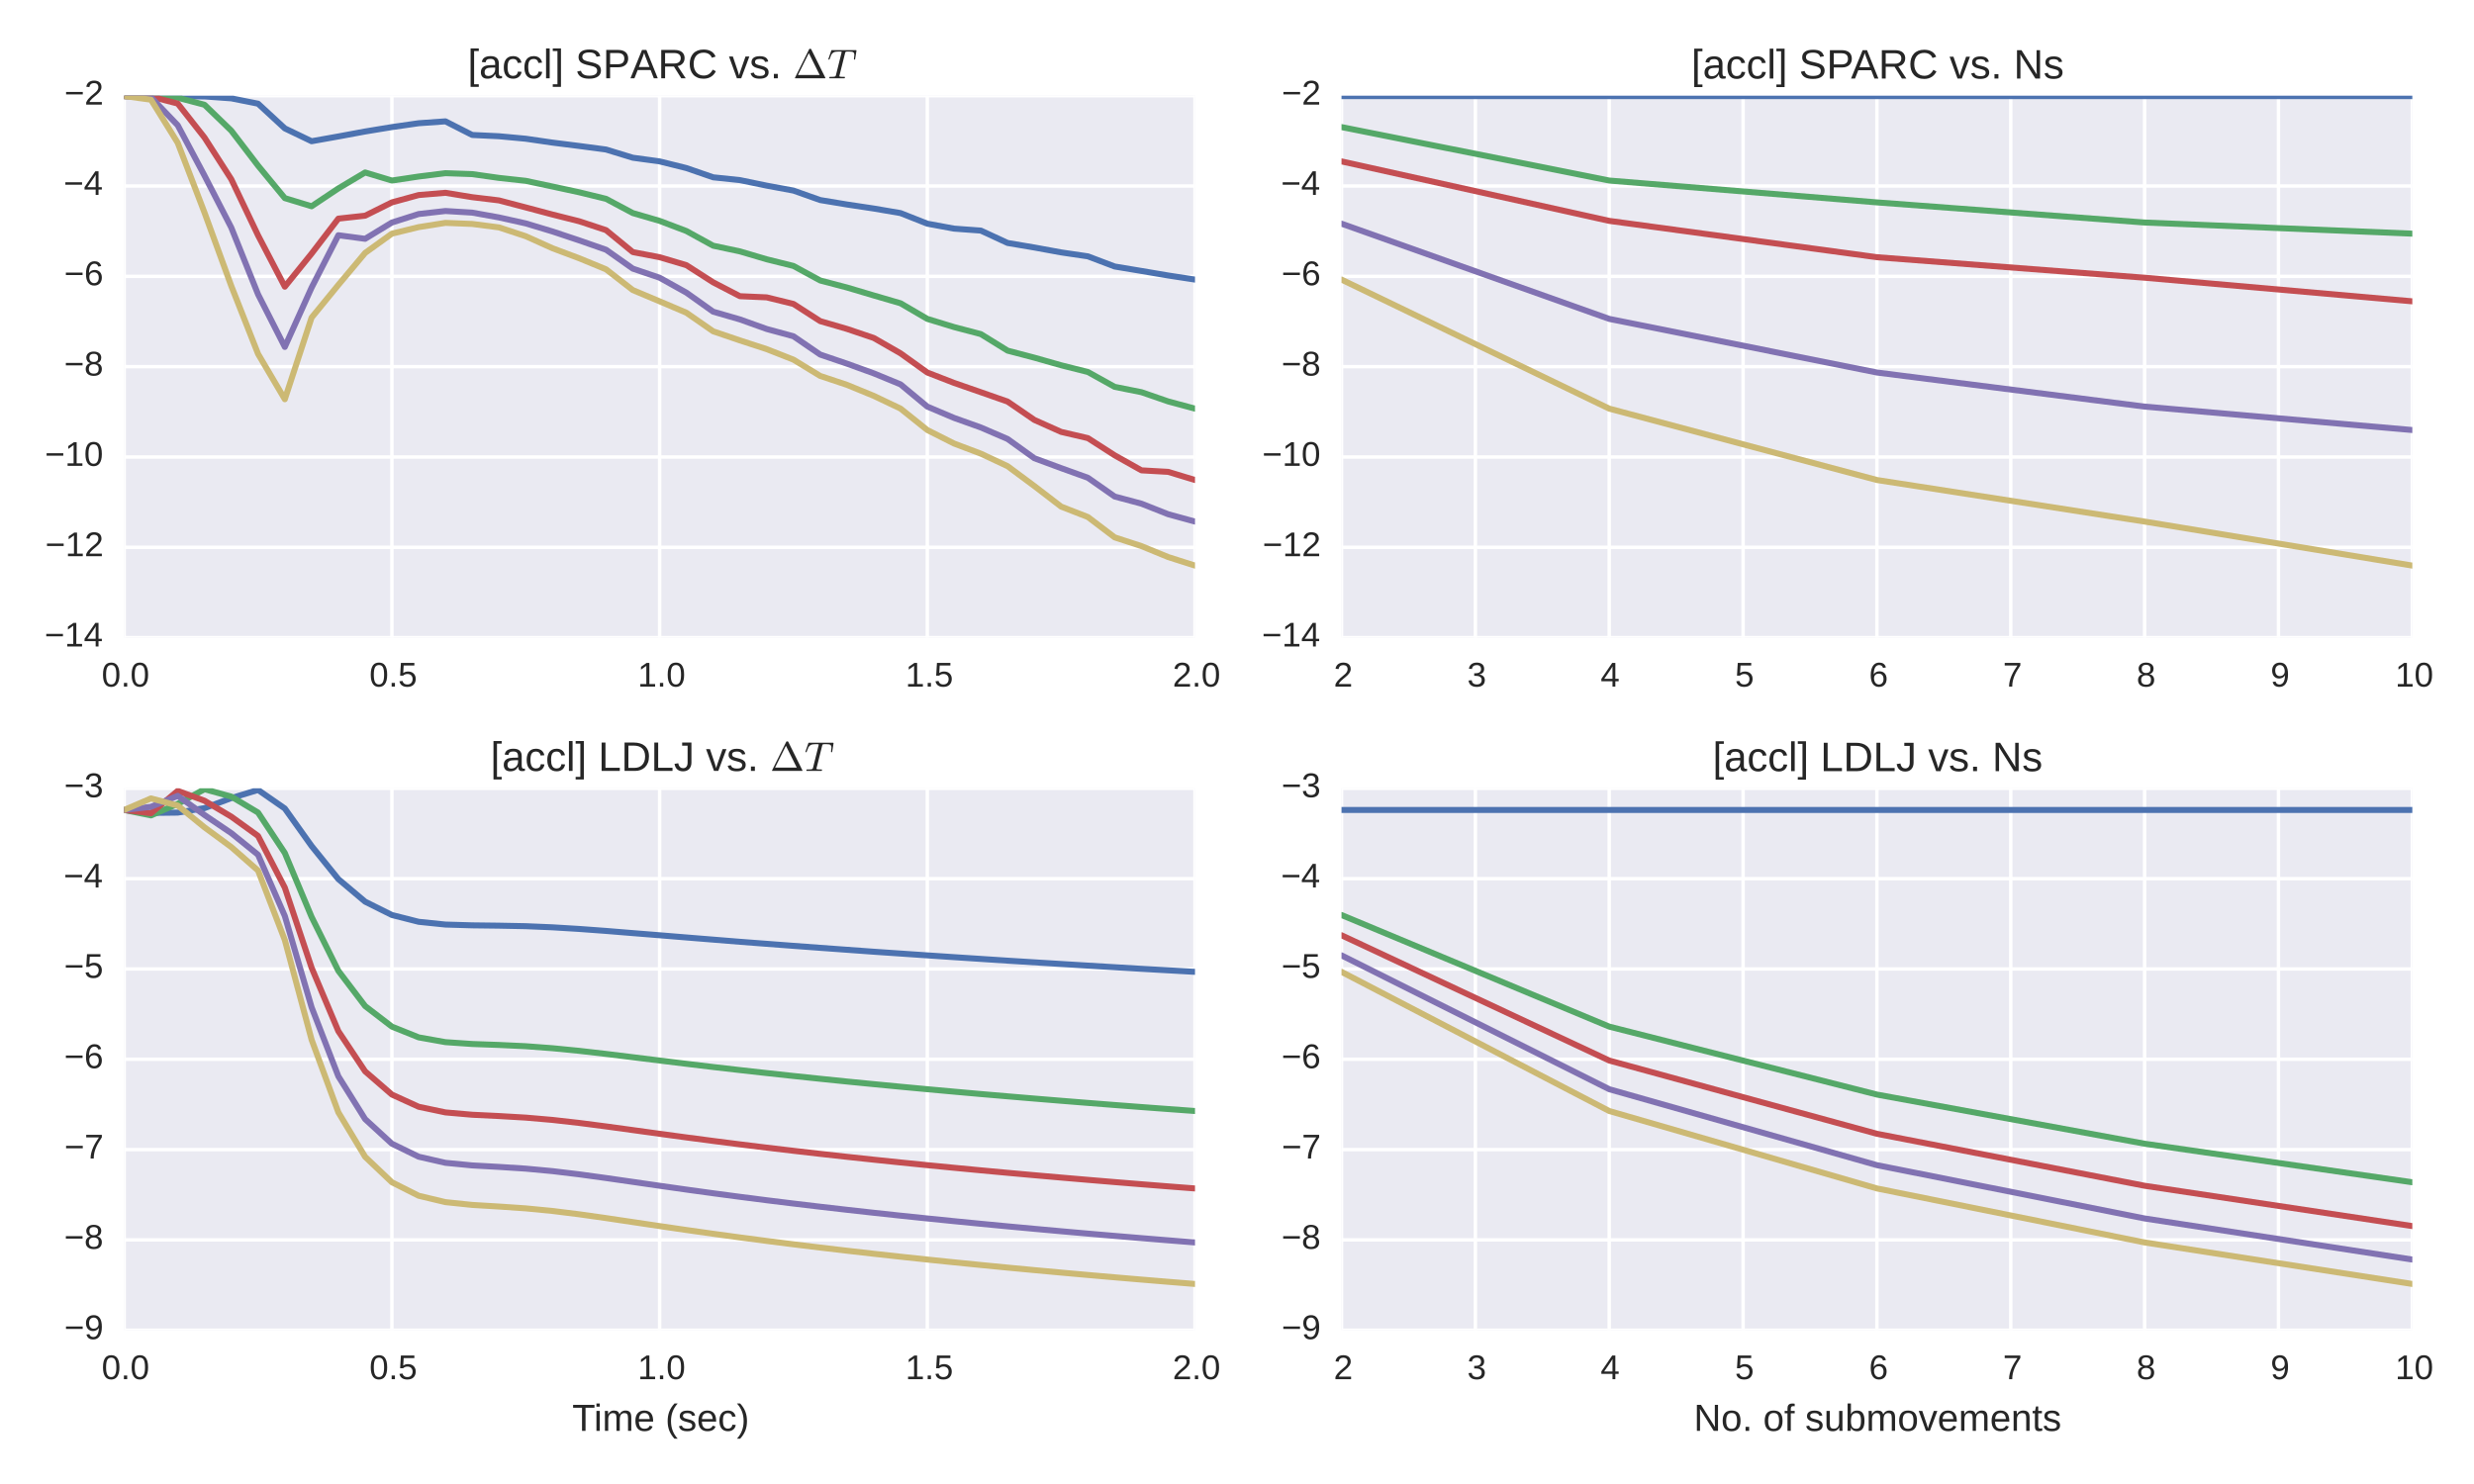 <?xml version="1.0" encoding="utf-8" standalone="no"?>
<!DOCTYPE svg PUBLIC "-//W3C//DTD SVG 1.1//EN"
  "http://www.w3.org/Graphics/SVG/1.1/DTD/svg11.dtd">
<!-- Created with matplotlib (http://matplotlib.org/) -->
<svg height="432pt" version="1.1" viewBox="0 0 720 432" width="720pt" xmlns="http://www.w3.org/2000/svg" xmlns:xlink="http://www.w3.org/1999/xlink">
 <defs>
  <style type="text/css">
*{stroke-linecap:butt;stroke-linejoin:round;}
  </style>
 </defs>
 <g id="figure_1">
  <g id="patch_1">
   <path d="
M0 432
L720 432
L720 0
L0 0
z
" style="fill:#ffffff;"/>
  </g>
  <g id="axes_1">
   <g id="patch_2">
    <path d="
M36.146 185.62
L347.775 185.62
L347.775 27.86
L36.146 27.86
z
" style="fill:#eaeaf2;"/>
   </g>
   <g id="matplotlib.axis_1">
    <g id="xtick_1">
     <g id="line2d_1">
      <path clip-path="url(#pc15d7528cb)" d="
M36.146 185.62
L36.146 27.86" style="fill:none;stroke:#ffffff;stroke-linecap:round;"/>
     </g>
     <g id="line2d_2">
      <defs>
       <path d="
M0 0
L0 0" id="m219da94a98" style="stroke:#262626;"/>
      </defs>
      <g>
       <use style="fill:#262626;stroke:#262626;" x="36.146" xlink:href="#m219da94a98" y="185.62"/>
      </g>
     </g>
     <g id="line2d_3">
      <g>
       <use style="fill:#262626;stroke:#262626;" x="36.146" xlink:href="#m219da94a98" y="27.86"/>
      </g>
     </g>
     <g id="text_1">
      <!-- 0.0 -->
      <defs>
       <path d="
M9.125 0
L9.125 10.688
L18.656 10.688
L18.656 0
z
" id="LiberationSans-2e"/>
       <path d="
M51.703 34.422
Q51.703 24.516 49.828 17.75
Q47.953 10.984 44.703 6.812
Q41.453 2.641 37.062 0.828
Q32.672 -0.984 27.688 -0.984
Q22.656 -0.984 18.312 0.828
Q13.969 2.641 10.766 6.781
Q7.562 10.938 5.734 17.703
Q3.906 24.469 3.906 34.422
Q3.906 44.828 5.734 51.641
Q7.562 58.453 10.781 62.5
Q14.016 66.547 18.406 68.188
Q22.797 69.828 27.984 69.828
Q32.906 69.828 37.219 68.188
Q41.547 66.547 44.766 62.5
Q48 58.453 49.844 51.641
Q51.703 44.828 51.703 34.422
M42.781 34.422
Q42.781 42.625 41.797 48.062
Q40.828 53.516 38.922 56.766
Q37.016 60.016 34.25 61.359
Q31.5 62.703 27.984 62.703
Q24.266 62.703 21.438 61.328
Q18.609 59.969 16.672 56.719
Q14.75 53.469 13.766 48.016
Q12.797 42.578 12.797 34.422
Q12.797 26.516 13.797 21.094
Q14.797 15.672 16.719 12.375
Q18.656 9.078 21.438 7.641
Q24.219 6.203 27.781 6.203
Q31.25 6.203 34.031 7.641
Q36.812 9.078 38.734 12.375
Q40.672 15.672 41.719 21.094
Q42.781 26.516 42.781 34.422" id="LiberationSans-30"/>
      </defs>
      <g style="fill:#262626;" transform="translate(29.587 199.867)scale(0.1 -0.1)">
       <use xlink:href="#LiberationSans-30"/>
       <use x="55.615" xlink:href="#LiberationSans-2e"/>
       <use x="83.398" xlink:href="#LiberationSans-30"/>
      </g>
     </g>
    </g>
    <g id="xtick_2">
     <g id="line2d_4">
      <path clip-path="url(#pc15d7528cb)" d="
M114.053 185.62
L114.053 27.86" style="fill:none;stroke:#ffffff;stroke-linecap:round;"/>
     </g>
     <g id="line2d_5">
      <g>
       <use style="fill:#262626;stroke:#262626;" x="114.053" xlink:href="#m219da94a98" y="185.62"/>
      </g>
     </g>
     <g id="line2d_6">
      <g>
       <use style="fill:#262626;stroke:#262626;" x="114.053" xlink:href="#m219da94a98" y="27.86"/>
      </g>
     </g>
     <g id="text_2">
      <!-- 0.5 -->
      <defs>
       <path d="
M51.422 22.406
Q51.422 17.234 49.859 12.938
Q48.297 8.641 45.219 5.531
Q42.141 2.438 37.578 0.719
Q33.016 -0.984 27 -0.984
Q21.578 -0.984 17.547 0.281
Q13.531 1.562 10.734 3.781
Q7.953 6 6.312 8.984
Q4.688 11.969 4 15.375
L12.891 16.406
Q13.422 14.453 14.391 12.625
Q15.375 10.797 17.062 9.344
Q18.75 7.906 21.219 7.047
Q23.688 6.203 27.203 6.203
Q30.609 6.203 33.391 7.25
Q36.188 8.297 38.156 10.344
Q40.141 12.406 41.203 15.375
Q42.281 18.359 42.281 22.219
Q42.281 25.391 41.25 28.047
Q40.234 30.719 38.328 32.641
Q36.422 34.578 33.656 35.641
Q30.906 36.719 27.391 36.719
Q25.203 36.719 23.344 36.328
Q21.484 35.938 19.891 35.25
Q18.312 34.578 17.016 33.672
Q15.719 32.766 14.594 31.781
L6 31.781
L8.297 68.797
L47.406 68.797
L47.406 61.328
L16.312 61.328
L14.984 39.5
Q17.328 41.312 20.844 42.594
Q24.359 43.891 29.203 43.891
Q34.328 43.891 38.422 42.328
Q42.531 40.766 45.406 37.906
Q48.297 35.062 49.859 31.109
Q51.422 27.156 51.422 22.406" id="LiberationSans-35"/>
      </defs>
      <g style="fill:#262626;" transform="translate(107.508 199.867)scale(0.1 -0.1)">
       <use xlink:href="#LiberationSans-30"/>
       <use x="55.615" xlink:href="#LiberationSans-2e"/>
       <use x="83.398" xlink:href="#LiberationSans-35"/>
      </g>
     </g>
    </g>
    <g id="xtick_3">
     <g id="line2d_7">
      <path clip-path="url(#pc15d7528cb)" d="
M191.961 185.62
L191.961 27.86" style="fill:none;stroke:#ffffff;stroke-linecap:round;"/>
     </g>
     <g id="line2d_8">
      <g>
       <use style="fill:#262626;stroke:#262626;" x="191.961" xlink:href="#m219da94a98" y="185.62"/>
      </g>
     </g>
     <g id="line2d_9">
      <g>
       <use style="fill:#262626;stroke:#262626;" x="191.961" xlink:href="#m219da94a98" y="27.86"/>
      </g>
     </g>
     <g id="text_3">
      <!-- 1.0 -->
      <defs>
       <path d="
M7.625 0
L7.625 7.469
L25.141 7.469
L25.141 60.406
L9.625 49.312
L9.625 57.625
L25.875 68.797
L33.984 68.797
L33.984 7.469
L50.734 7.469
L50.734 0
z
" id="LiberationSans-31"/>
      </defs>
      <g style="fill:#262626;" transform="translate(185.587 199.867)scale(0.1 -0.1)">
       <use xlink:href="#LiberationSans-31"/>
       <use x="55.615" xlink:href="#LiberationSans-2e"/>
       <use x="83.398" xlink:href="#LiberationSans-30"/>
      </g>
     </g>
    </g>
    <g id="xtick_4">
     <g id="line2d_10">
      <path clip-path="url(#pc15d7528cb)" d="
M269.868 185.62
L269.868 27.86" style="fill:none;stroke:#ffffff;stroke-linecap:round;"/>
     </g>
     <g id="line2d_11">
      <g>
       <use style="fill:#262626;stroke:#262626;" x="269.868" xlink:href="#m219da94a98" y="185.62"/>
      </g>
     </g>
     <g id="line2d_12">
      <g>
       <use style="fill:#262626;stroke:#262626;" x="269.868" xlink:href="#m219da94a98" y="27.86"/>
      </g>
     </g>
     <g id="text_4">
      <!-- 1.5 -->
      <g style="fill:#262626;" transform="translate(263.509 199.867)scale(0.1 -0.1)">
       <use xlink:href="#LiberationSans-31"/>
       <use x="55.615" xlink:href="#LiberationSans-2e"/>
       <use x="83.398" xlink:href="#LiberationSans-35"/>
      </g>
     </g>
    </g>
    <g id="xtick_5">
     <g id="line2d_13">
      <path clip-path="url(#pc15d7528cb)" d="
M347.775 185.62
L347.775 27.86" style="fill:none;stroke:#ffffff;stroke-linecap:round;"/>
     </g>
     <g id="line2d_14">
      <g>
       <use style="fill:#262626;stroke:#262626;" x="347.775" xlink:href="#m219da94a98" y="185.62"/>
      </g>
     </g>
     <g id="line2d_15">
      <g>
       <use style="fill:#262626;stroke:#262626;" x="347.775" xlink:href="#m219da94a98" y="27.86"/>
      </g>
     </g>
     <g id="text_5">
      <!-- 2.0 -->
      <defs>
       <path d="
M5.031 0
L5.031 6.203
Q7.516 11.922 11.109 16.281
Q14.703 20.656 18.656 24.188
Q22.609 27.734 26.484 30.766
Q30.375 33.797 33.5 36.812
Q36.625 39.844 38.547 43.156
Q40.484 46.484 40.484 50.688
Q40.484 53.609 39.594 55.828
Q38.719 58.062 37.062 59.562
Q35.406 61.078 33.078 61.828
Q30.766 62.594 27.938 62.594
Q25.297 62.594 22.969 61.859
Q20.656 61.141 18.844 59.672
Q17.047 58.203 15.891 56.031
Q14.75 53.859 14.406 50.984
L5.422 51.812
Q5.859 55.516 7.469 58.781
Q9.078 62.062 11.906 64.531
Q14.75 67 18.719 68.406
Q22.703 69.828 27.938 69.828
Q33.062 69.828 37.062 68.609
Q41.062 67.391 43.812 64.984
Q46.578 62.594 48.047 59.078
Q49.516 55.562 49.516 50.984
Q49.516 47.516 48.266 44.391
Q47.016 41.266 44.938 38.422
Q42.875 35.594 40.141 32.953
Q37.406 30.328 34.422 27.812
Q31.453 25.297 28.422 22.828
Q25.391 20.359 22.719 17.859
Q20.062 15.375 17.969 12.812
Q15.875 10.25 14.703 7.469
L50.594 7.469
L50.594 0
z
" id="LiberationSans-32"/>
      </defs>
      <g style="fill:#262626;" transform="translate(341.272 199.867)scale(0.1 -0.1)">
       <use xlink:href="#LiberationSans-32"/>
       <use x="55.615" xlink:href="#LiberationSans-2e"/>
       <use x="83.398" xlink:href="#LiberationSans-30"/>
      </g>
     </g>
    </g>
   </g>
   <g id="matplotlib.axis_2">
    <g id="ytick_1">
     <g id="line2d_16">
      <path clip-path="url(#pc15d7528cb)" d="
M36.146 185.62
L347.775 185.62" style="fill:none;stroke:#ffffff;stroke-linecap:round;"/>
     </g>
     <g id="line2d_17">
      <g>
       <use style="fill:#262626;stroke:#262626;" x="36.146" xlink:href="#m219da94a98" y="185.62"/>
      </g>
     </g>
     <g id="line2d_18">
      <g>
       <use style="fill:#262626;stroke:#262626;" x="347.775" xlink:href="#m219da94a98" y="185.62"/>
      </g>
     </g>
     <g id="text_6">
      <!-- −14 -->
      <defs>
       <path d="
M4.938 29.688
L4.938 36.812
L53.516 36.812
L53.516 29.688
z
" id="LiberationSans-2212"/>
       <path d="
M43.016 15.578
L43.016 0
L34.719 0
L34.719 15.578
L2.297 15.578
L2.297 22.406
L33.797 68.797
L43.016 68.797
L43.016 22.516
L52.688 22.516
L52.688 15.578
z

M34.719 58.891
Q34.625 58.641 34.234 57.938
Q33.844 57.234 33.344 56.344
Q32.859 55.469 32.344 54.562
Q31.844 53.656 31.453 53.078
L13.812 27.094
Q13.578 26.703 13.109 26.062
Q12.641 25.438 12.156 24.781
Q11.672 24.125 11.172 23.484
Q10.688 22.859 10.406 22.516
L34.719 22.516
z
" id="LiberationSans-34"/>
      </defs>
      <g style="fill:#262626;" transform="translate(12.969 188.206)scale(0.1 -0.1)">
       <use xlink:href="#LiberationSans-2212"/>
       <use x="58.398" xlink:href="#LiberationSans-31"/>
       <use x="114.014" xlink:href="#LiberationSans-34"/>
      </g>
     </g>
    </g>
    <g id="ytick_2">
     <g id="line2d_19">
      <path clip-path="url(#pc15d7528cb)" d="
M36.146 159.327
L347.775 159.327" style="fill:none;stroke:#ffffff;stroke-linecap:round;"/>
     </g>
     <g id="line2d_20">
      <g>
       <use style="fill:#262626;stroke:#262626;" x="36.146" xlink:href="#m219da94a98" y="159.327"/>
      </g>
     </g>
     <g id="line2d_21">
      <g>
       <use style="fill:#262626;stroke:#262626;" x="347.775" xlink:href="#m219da94a98" y="159.327"/>
      </g>
     </g>
     <g id="text_7">
      <!-- −12 -->
      <g style="fill:#262626;" transform="translate(13.179 161.913)scale(0.1 -0.1)">
       <use xlink:href="#LiberationSans-2212"/>
       <use x="58.398" xlink:href="#LiberationSans-31"/>
       <use x="114.014" xlink:href="#LiberationSans-32"/>
      </g>
     </g>
    </g>
    <g id="ytick_3">
     <g id="line2d_22">
      <path clip-path="url(#pc15d7528cb)" d="
M36.146 133.033
L347.775 133.033" style="fill:none;stroke:#ffffff;stroke-linecap:round;"/>
     </g>
     <g id="line2d_23">
      <g>
       <use style="fill:#262626;stroke:#262626;" x="36.146" xlink:href="#m219da94a98" y="133.033"/>
      </g>
     </g>
     <g id="line2d_24">
      <g>
       <use style="fill:#262626;stroke:#262626;" x="347.775" xlink:href="#m219da94a98" y="133.033"/>
      </g>
     </g>
     <g id="text_8">
      <!-- −10 -->
      <g style="fill:#262626;" transform="translate(13.068 135.619)scale(0.1 -0.1)">
       <use xlink:href="#LiberationSans-2212"/>
       <use x="58.398" xlink:href="#LiberationSans-31"/>
       <use x="114.014" xlink:href="#LiberationSans-30"/>
      </g>
     </g>
    </g>
    <g id="ytick_4">
     <g id="line2d_25">
      <path clip-path="url(#pc15d7528cb)" d="
M36.146 106.74
L347.775 106.74" style="fill:none;stroke:#ffffff;stroke-linecap:round;"/>
     </g>
     <g id="line2d_26">
      <g>
       <use style="fill:#262626;stroke:#262626;" x="36.146" xlink:href="#m219da94a98" y="106.74"/>
      </g>
     </g>
     <g id="line2d_27">
      <g>
       <use style="fill:#262626;stroke:#262626;" x="347.775" xlink:href="#m219da94a98" y="106.74"/>
      </g>
     </g>
     <g id="text_9">
      <!-- −8 -->
      <defs>
       <path d="
M51.266 19.188
Q51.266 14.797 49.875 11.109
Q48.484 7.422 45.625 4.734
Q42.781 2.047 38.328 0.531
Q33.891 -0.984 27.828 -0.984
Q21.781 -0.984 17.359 0.531
Q12.938 2.047 10.031 4.703
Q7.125 7.375 5.734 11.062
Q4.344 14.75 4.344 19.094
Q4.344 22.859 5.484 25.781
Q6.641 28.719 8.562 30.828
Q10.5 32.953 12.969 34.25
Q15.438 35.547 18.062 35.984
L18.062 36.188
Q15.188 36.859 12.906 38.375
Q10.641 39.891 9.094 42.016
Q7.562 44.141 6.75 46.719
Q5.953 49.312 5.953 52.203
Q5.953 55.812 7.344 59
Q8.734 62.203 11.469 64.625
Q14.203 67.047 18.25 68.438
Q22.312 69.828 27.641 69.828
Q33.25 69.828 37.375 68.406
Q41.5 67 44.203 64.578
Q46.922 62.156 48.234 58.938
Q49.562 55.719 49.562 52.094
Q49.562 49.266 48.75 46.672
Q47.953 44.094 46.406 41.969
Q44.875 39.844 42.594 38.344
Q40.328 36.859 37.359 36.281
L37.359 36.078
Q40.328 35.594 42.859 34.297
Q45.406 33.016 47.266 30.891
Q49.125 28.766 50.188 25.828
Q51.266 22.906 51.266 19.188
M40.438 51.609
Q40.438 54.203 39.766 56.344
Q39.109 58.5 37.594 60.031
Q36.078 61.578 33.641 62.422
Q31.203 63.281 27.641 63.281
Q24.172 63.281 21.781 62.422
Q19.391 61.578 17.844 60.031
Q16.312 58.5 15.625 56.344
Q14.938 54.203 14.938 51.609
Q14.938 49.562 15.469 47.406
Q16.016 45.266 17.422 43.5
Q18.844 41.75 21.328 40.625
Q23.828 39.5 27.734 39.5
Q31.891 39.5 34.406 40.625
Q36.922 41.75 38.25 43.5
Q39.594 45.266 40.016 47.406
Q40.438 49.562 40.438 51.609
M42.141 20.016
Q42.141 22.516 41.453 24.828
Q40.766 27.156 39.109 28.938
Q37.453 30.719 34.641 31.812
Q31.844 32.906 27.641 32.906
Q23.781 32.906 21.062 31.812
Q18.359 30.719 16.672 28.906
Q14.984 27.094 14.203 24.719
Q13.422 22.359 13.422 19.828
Q13.422 16.656 14.203 14.031
Q14.984 11.422 16.688 9.547
Q18.406 7.672 21.188 6.641
Q23.969 5.609 27.938 5.609
Q31.938 5.609 34.672 6.641
Q37.406 7.672 39.062 9.547
Q40.719 11.422 41.422 14.078
Q42.141 16.75 42.141 20.016" id="LiberationSans-38"/>
      </defs>
      <g style="fill:#262626;" transform="translate(18.672 109.326)scale(0.1 -0.1)">
       <use xlink:href="#LiberationSans-2212"/>
       <use x="58.398" xlink:href="#LiberationSans-38"/>
      </g>
     </g>
    </g>
    <g id="ytick_5">
     <g id="line2d_28">
      <path clip-path="url(#pc15d7528cb)" d="
M36.146 80.447
L347.775 80.447" style="fill:none;stroke:#ffffff;stroke-linecap:round;"/>
     </g>
     <g id="line2d_29">
      <g>
       <use style="fill:#262626;stroke:#262626;" x="36.146" xlink:href="#m219da94a98" y="80.447"/>
      </g>
     </g>
     <g id="line2d_30">
      <g>
       <use style="fill:#262626;stroke:#262626;" x="347.775" xlink:href="#m219da94a98" y="80.447"/>
      </g>
     </g>
     <g id="text_10">
      <!-- −6 -->
      <defs>
       <path d="
M51.219 22.516
Q51.219 17.328 49.781 13
Q48.344 8.688 45.531 5.578
Q42.719 2.484 38.562 0.75
Q34.422 -0.984 29 -0.984
Q23 -0.984 18.5 1.312
Q14.016 3.609 11.031 7.922
Q8.062 12.25 6.562 18.531
Q5.078 24.812 5.078 32.812
Q5.078 42 6.766 48.922
Q8.453 55.859 11.625 60.5
Q14.797 65.141 19.359 67.484
Q23.922 69.828 29.688 69.828
Q33.203 69.828 36.281 69.094
Q39.359 68.359 41.875 66.719
Q44.391 65.094 46.281 62.406
Q48.188 59.719 49.312 55.812
L40.922 54.297
Q39.547 58.734 36.547 60.719
Q33.547 62.703 29.594 62.703
Q25.984 62.703 23.047 60.984
Q20.125 59.281 18.062 55.875
Q16.016 52.484 14.906 47.359
Q13.812 42.234 13.812 35.406
Q16.219 39.844 20.562 42.156
Q24.906 44.484 30.516 44.484
Q35.203 44.484 39.016 42.969
Q42.828 41.453 45.531 38.594
Q48.25 35.75 49.734 31.672
Q51.219 27.594 51.219 22.516
M42.281 22.125
Q42.281 25.688 41.406 28.562
Q40.531 31.453 38.766 33.469
Q37.016 35.5 34.422 36.594
Q31.844 37.703 28.422 37.703
Q26.031 37.703 23.578 36.984
Q21.141 36.281 19.156 34.688
Q17.188 33.109 15.938 30.516
Q14.703 27.938 14.703 24.219
Q14.703 20.406 15.672 17.109
Q16.656 13.812 18.484 11.375
Q20.312 8.938 22.891 7.516
Q25.484 6.109 28.719 6.109
Q31.891 6.109 34.406 7.203
Q36.922 8.297 38.672 10.375
Q40.438 12.453 41.359 15.422
Q42.281 18.406 42.281 22.125" id="LiberationSans-36"/>
      </defs>
      <g style="fill:#262626;" transform="translate(18.677 83.033)scale(0.1 -0.1)">
       <use xlink:href="#LiberationSans-2212"/>
       <use x="58.398" xlink:href="#LiberationSans-36"/>
      </g>
     </g>
    </g>
    <g id="ytick_6">
     <g id="line2d_31">
      <path clip-path="url(#pc15d7528cb)" d="
M36.146 54.153
L347.775 54.153" style="fill:none;stroke:#ffffff;stroke-linecap:round;"/>
     </g>
     <g id="line2d_32">
      <g>
       <use style="fill:#262626;stroke:#262626;" x="36.146" xlink:href="#m219da94a98" y="54.153"/>
      </g>
     </g>
     <g id="line2d_33">
      <g>
       <use style="fill:#262626;stroke:#262626;" x="347.775" xlink:href="#m219da94a98" y="54.153"/>
      </g>
     </g>
     <g id="text_11">
      <!-- −4 -->
      <g style="fill:#262626;" transform="translate(18.53 56.739)scale(0.1 -0.1)">
       <use xlink:href="#LiberationSans-2212"/>
       <use x="58.398" xlink:href="#LiberationSans-34"/>
      </g>
     </g>
    </g>
    <g id="ytick_7">
     <g id="line2d_34">
      <path clip-path="url(#pc15d7528cb)" d="
M36.146 27.86
L347.775 27.86" style="fill:none;stroke:#ffffff;stroke-linecap:round;"/>
     </g>
     <g id="line2d_35">
      <g>
       <use style="fill:#262626;stroke:#262626;" x="36.146" xlink:href="#m219da94a98" y="27.86"/>
      </g>
     </g>
     <g id="line2d_36">
      <g>
       <use style="fill:#262626;stroke:#262626;" x="347.775" xlink:href="#m219da94a98" y="27.86"/>
      </g>
     </g>
     <g id="text_12">
      <!-- −2 -->
      <g style="fill:#262626;" transform="translate(18.74 30.446)scale(0.1 -0.1)">
       <use xlink:href="#LiberationSans-2212"/>
       <use x="58.398" xlink:href="#LiberationSans-32"/>
      </g>
     </g>
    </g>
   </g>
   <g id="line2d_37">
    <path clip-path="url(#pc15d7528cb)" d="
M36.146 27.973
L43.937 27.881
L51.727 28.043
L59.518 28.072
L67.309 28.631
L75.1 30.183
L82.89 37.374
L90.681 41.111
L98.472 39.721
L106.263 38.277
L114.053 36.995
L121.844 35.872
L129.635 35.325
L137.426 39.289
L145.216 39.66
L153.007 40.383
L160.798 41.515
L168.588 42.497
L176.379 43.53
L184.17 45.914
L191.961 46.981
L199.751 48.921
L207.542 51.614
L215.333 52.43
L223.124 54.037
L230.914 55.479
L238.705 58.24
L246.496 59.532
L254.287 60.704
L262.077 62.033
L269.868 65.11
L277.659 66.554
L285.45 67.124
L293.24 70.729
L301.031 72.047
L308.822 73.475
L316.613 74.622
L324.403 77.577
L332.194 78.875
L339.985 80.198
L347.775 81.392" style="fill:none;stroke:#4c72b0;stroke-linecap:round;stroke-width:1.75;"/>
   </g>
   <g id="line2d_38">
    <path clip-path="url(#pc15d7528cb)" d="
M36.146 27.973
L43.937 27.918
L51.727 28.447
L59.518 30.495
L67.309 38.035
L75.1 48.222
L82.89 57.674
L90.681 60.047
L98.472 54.849
L106.263 50.204
L114.053 52.556
L121.844 51.384
L129.635 50.413
L137.426 50.684
L145.216 51.786
L153.007 52.639
L160.798 54.298
L168.588 55.98
L176.379 57.884
L184.17 62.026
L191.961 64.297
L199.751 67.249
L207.542 71.525
L215.333 73.18
L223.124 75.481
L230.914 77.416
L238.705 81.653
L246.496 83.697
L254.287 86.011
L262.077 88.284
L269.868 92.83
L277.659 95.211
L285.45 97.259
L293.24 102.071
L301.031 104.119
L308.822 106.332
L316.613 108.29
L324.403 112.619
L332.194 114.169
L339.985 116.86
L347.775 118.955" style="fill:none;stroke:#55a868;stroke-linecap:round;stroke-width:1.75;"/>
   </g>
   <g id="line2d_39">
    <path clip-path="url(#pc15d7528cb)" d="
M36.146 27.973
L43.937 28.13
L51.727 30.15
L59.518 40.049
L67.309 52.175
L75.1 68.522
L82.89 83.453
L90.681 73.823
L98.472 63.642
L106.263 62.789
L114.053 58.917
L121.844 56.779
L129.635 56.127
L137.426 57.402
L145.216 58.339
L153.007 60.382
L160.798 62.456
L168.588 64.416
L176.379 66.991
L184.17 73.385
L191.961 74.876
L199.751 77.191
L207.542 82.184
L215.333 86.224
L223.124 86.565
L230.914 88.476
L238.705 93.484
L246.496 95.753
L254.287 98.383
L262.077 102.852
L269.868 108.443
L277.659 111.467
L285.45 114.176
L293.24 116.904
L301.031 122.242
L308.822 125.724
L316.613 127.543
L324.403 132.546
L332.194 136.922
L339.985 137.364
L347.775 139.733" style="fill:none;stroke:#c44e52;stroke-linecap:round;stroke-width:1.75;"/>
   </g>
   <g id="line2d_40">
    <path clip-path="url(#pc15d7528cb)" d="
M36.146 27.973
L43.937 28.316
L51.727 36.473
L59.518 51.127
L67.309 66.256
L75.1 85.684
L82.89 100.995
L90.681 83.731
L98.472 68.478
L106.263 69.517
L114.053 64.776
L121.844 62.303
L129.635 61.422
L137.426 61.895
L145.216 63.298
L153.007 65.034
L160.798 67.383
L168.588 69.984
L176.379 72.7
L184.17 78.201
L191.961 80.845
L199.751 85.183
L207.542 90.731
L215.333 92.982
L223.124 95.769
L230.914 97.887
L238.705 103.218
L246.496 105.865
L254.287 108.687
L262.077 111.889
L269.868 118.363
L277.659 121.655
L285.45 124.438
L293.24 127.792
L301.031 133.397
L308.822 136.279
L316.613 139.086
L324.403 144.545
L332.194 146.622
L339.985 149.7
L347.775 151.83" style="fill:none;stroke:#8172b2;stroke-linecap:round;stroke-width:1.75;"/>
   </g>
   <g id="line2d_41">
    <path clip-path="url(#pc15d7528cb)" d="
M36.146 27.973
L43.937 29.016
L51.727 41.601
L59.518 61.898
L67.309 83.237
L75.1 103.018
L82.89 116.218
L90.681 92.462
L98.472 82.934
L106.263 73.624
L114.053 68.017
L121.844 66.116
L129.635 64.881
L137.426 65.191
L145.216 66.197
L153.007 68.763
L160.798 72.268
L168.588 75.19
L176.379 78.4
L184.17 84.446
L191.961 87.716
L199.751 91.03
L207.542 96.444
L215.333 99.094
L223.124 101.631
L230.914 104.694
L238.705 109.439
L246.496 112.038
L254.287 115.236
L262.077 118.942
L269.868 125.184
L277.659 129.113
L285.45 132.061
L293.24 135.709
L301.031 141.495
L308.822 147.475
L316.613 150.513
L324.403 156.433
L332.194 158.973
L339.985 162.168
L347.775 164.647" style="fill:none;stroke:#ccb974;stroke-linecap:round;stroke-width:1.75;"/>
   </g>
   <g id="patch_3">
    <path d="
M36.146 27.86
L347.775 27.86" style="fill:none;"/>
   </g>
   <g id="patch_4">
    <path d="
M347.775 185.62
L347.775 27.86" style="fill:none;"/>
   </g>
   <g id="patch_5">
    <path d="
M36.146 185.62
L347.775 185.62" style="fill:none;"/>
   </g>
   <g id="patch_6">
    <path d="
M36.146 185.62
L36.146 27.86" style="fill:none;"/>
   </g>
   <g id="text_13">
    <!-- [accl] SPARC vs. $\Delta T$ -->
    <defs>
     <path d="
M46.391 14.594
Q46.391 10.891 44.938 7.984
Q43.5 5.078 40.766 3.094
Q38.031 1.125 34.047 0.062
Q30.078 -0.984 24.953 -0.984
Q20.359 -0.984 16.672 -0.266
Q12.984 0.438 10.203 2
Q7.422 3.562 5.531 6.125
Q3.656 8.688 2.781 12.406
L10.547 13.922
Q11.672 9.672 15.188 7.688
Q18.703 5.719 24.953 5.719
Q27.781 5.719 30.141 6.109
Q32.516 6.5 34.219 7.453
Q35.938 8.406 36.891 9.984
Q37.844 11.578 37.844 13.922
Q37.844 16.312 36.719 17.844
Q35.594 19.391 33.594 20.406
Q31.594 21.438 28.734 22.188
Q25.875 22.953 22.469 23.875
Q19.281 24.703 16.156 25.734
Q13.031 26.766 10.516 28.438
Q8.016 30.125 6.453 32.609
Q4.891 35.109 4.891 38.875
Q4.891 46.094 10.031 49.875
Q15.188 53.656 25.047 53.656
Q33.797 53.656 38.938 50.578
Q44.094 47.516 45.453 40.719
L37.547 39.75
Q37.109 41.797 35.938 43.188
Q34.766 44.578 33.109 45.438
Q31.453 46.297 29.375 46.656
Q27.297 47.016 25.047 47.016
Q19.094 47.016 16.25 45.203
Q13.422 43.406 13.422 39.75
Q13.422 37.594 14.469 36.203
Q15.531 34.812 17.406 33.859
Q19.281 32.906 21.922 32.203
Q24.562 31.5 27.734 30.719
Q29.828 30.172 32.031 29.562
Q34.234 28.953 36.297 28.094
Q38.375 27.25 40.203 26.094
Q42.047 24.953 43.406 23.344
Q44.781 21.734 45.578 19.578
Q46.391 17.438 46.391 14.594" id="LiberationSans-73"/>
     <path d="
M20.219 -0.984
Q12.25 -0.984 8.25 3.219
Q4.25 7.422 4.25 14.75
Q4.25 19.969 6.219 23.312
Q8.203 26.656 11.391 28.562
Q14.594 30.469 18.688 31.203
Q22.797 31.938 27.047 32.031
L38.922 32.234
L38.922 35.109
Q38.922 38.375 38.234 40.672
Q37.547 42.969 36.125 44.375
Q34.719 45.797 32.594 46.453
Q30.469 47.125 27.594 47.125
Q25.047 47.125 23 46.75
Q20.953 46.391 19.438 45.438
Q17.922 44.484 16.984 42.844
Q16.062 41.219 15.766 38.719
L6.594 39.547
Q7.078 42.672 8.438 45.281
Q9.812 47.906 12.328 49.797
Q14.844 51.703 18.625 52.75
Q22.406 53.812 27.781 53.812
Q37.75 53.812 42.766 49.234
Q47.797 44.672 47.797 36.031
L47.797 13.281
Q47.797 9.375 48.828 7.391
Q49.859 5.422 52.734 5.422
Q53.469 5.422 54.203 5.516
Q54.938 5.609 55.609 5.766
L55.609 0.297
Q53.953 -0.094 52.312 -0.281
Q50.688 -0.484 48.828 -0.484
Q46.344 -0.484 44.562 0.172
Q42.781 0.828 41.656 2.172
Q40.531 3.516 39.938 5.484
Q39.359 7.469 39.203 10.109
L38.922 10.109
Q37.5 7.562 35.812 5.516
Q34.125 3.469 31.875 2.031
Q29.641 0.594 26.781 -0.188
Q23.922 -0.984 20.219 -0.984
M22.219 5.609
Q26.422 5.609 29.562 7.141
Q32.719 8.688 34.781 11.078
Q36.859 13.484 37.891 16.312
Q38.922 19.141 38.922 21.734
L38.922 26.078
L29.297 25.875
Q26.078 25.828 23.172 25.406
Q20.266 25 18.062 23.781
Q15.875 22.562 14.578 20.359
Q13.281 18.172 13.281 14.594
Q13.281 10.297 15.594 7.953
Q17.922 5.609 22.219 5.609" id="LiberationSans-61"/>
     <path d="
M13.422 26.656
Q13.422 22.125 14.078 18.312
Q14.75 14.5 16.312 11.734
Q17.875 8.984 20.438 7.469
Q23 5.953 26.766 5.953
Q31.453 5.953 34.594 8.484
Q37.75 11.031 38.484 16.312
L47.359 15.719
Q46.922 12.453 45.453 9.422
Q44 6.391 41.484 4.094
Q38.969 1.812 35.344 0.406
Q31.734 -0.984 27 -0.984
Q20.797 -0.984 16.453 1.109
Q12.109 3.219 9.391 6.906
Q6.688 10.594 5.469 15.594
Q4.25 20.609 4.25 26.469
Q4.25 31.781 5.125 35.859
Q6 39.938 7.594 42.984
Q9.188 46.047 11.328 48.125
Q13.484 50.203 15.984 51.438
Q18.5 52.688 21.281 53.25
Q24.078 53.812 26.906 53.812
Q31.344 53.812 34.812 52.594
Q38.281 51.375 40.797 49.25
Q43.312 47.125 44.875 44.234
Q46.438 41.359 47.078 38.031
L38.031 37.359
Q37.359 41.75 34.562 44.328
Q31.781 46.922 26.656 46.922
Q22.906 46.922 20.391 45.672
Q17.875 44.438 16.312 41.922
Q14.75 39.406 14.078 35.594
Q13.422 31.781 13.422 26.656" id="LiberationSans-63"/>
     <path d="
M0.781 -20.75
L0.781 -14.453
L12.156 -14.453
L12.156 66.156
L0.781 66.156
L0.781 72.469
L20.656 72.469
L20.656 -20.75
z
" id="LiberationSans-5d"/>
     <path d="
M5.422 0
Q4.594 0 4.594 0.781
Q4.641 0.875 4.656 0.922
Q4.688 0.984 4.688 1.125
L39.109 70.516
Q39.547 71.578 40.922 71.578
L42.281 71.578
Q43.656 71.578 44.094 70.516
L78.516 1.125
Q78.562 1.031 78.578 0.953
Q78.609 0.875 78.609 0.781
Q78.609 0 77.781 0
z

M12.016 8.016
L64.703 8.016
L38.375 61.078
z
" id="Cmr10-a2"/>
     <path d="
M4.594 1.312
Q4.641 1.562 4.812 2.188
Q4.984 2.828 5.25 3.172
Q5.516 3.516 6 3.516
Q14.594 3.516 17.391 4
Q20.062 4.688 20.609 6.891
L34.281 61.812
Q34.719 63.031 34.719 64.016
Q34.719 64.797 31.203 64.797
L25.391 64.797
Q18.703 64.797 15.062 62.734
Q11.422 60.688 9.719 57.312
Q8.016 53.953 5.328 46.297
Q4.984 45.406 4.297 45.406
L3.422 45.406
Q2.391 45.406 2.391 46.688
L9.516 67.391
Q9.719 68.312 10.5 68.312
L69.578 68.312
Q70.609 68.312 70.609 67
L67.281 46.297
Q67.281 46 66.938 45.703
Q66.609 45.406 66.312 45.406
L65.375 45.406
Q64.406 45.406 64.406 46.688
Q65.484 53.766 65.484 56.688
Q65.484 60.203 64.016 62
Q62.547 63.812 60.203 64.297
Q57.859 64.797 54.109 64.797
L48.188 64.797
Q45.516 64.797 44.578 64.297
Q43.656 63.812 43.016 61.375
L29.297 6.5
Q29.25 6.297 29.219 6.094
Q29.203 5.906 29.109 5.609
Q29.109 4.344 30.609 4
Q33.203 3.516 41.703 3.516
Q42.672 3.516 42.672 2.203
Q42.328 0.781 42.125 0.391
Q41.938 0 41.016 0
L5.609 0
Q4.594 0 4.594 1.312" id="Cmmi10-54"/>
     <path d="
M7.125 -20.75
L7.125 72.469
L27 72.469
L27 66.156
L15.625 66.156
L15.625 -14.453
L27 -14.453
L27 -20.75
z
" id="LiberationSans-5b"/>
     <path d="
M29.938 0
L19.531 0
L0.344 52.828
L9.719 52.828
L21.344 18.453
Q21.688 17.391 22.141 15.844
Q22.609 14.312 23.094 12.641
Q23.578 10.984 24 9.438
Q24.422 7.906 24.703 6.891
Q25 7.906 25.453 9.438
Q25.922 10.984 26.406 12.594
Q26.906 14.203 27.422 15.734
Q27.938 17.281 28.328 18.359
L40.328 52.828
L49.656 52.828
z
" id="LiberationSans-76"/>
     <path d="
M38.672 62.203
Q32.812 62.203 28.297 60.25
Q23.781 58.297 20.719 54.688
Q17.672 51.078 16.109 46
Q14.547 40.922 14.547 34.719
Q14.547 28.516 16.234 23.359
Q17.922 18.219 21.062 14.5
Q24.219 10.797 28.781 8.734
Q33.344 6.688 39.062 6.688
Q43.062 6.688 46.359 7.734
Q49.656 8.797 52.312 10.688
Q54.984 12.594 57.078 15.203
Q59.188 17.828 60.797 21
L68.406 17.188
Q66.547 13.328 63.812 10
Q61.078 6.688 57.391 4.25
Q53.719 1.812 49.047 0.406
Q44.391 -0.984 38.625 -0.984
Q30.281 -0.984 24 1.672
Q17.719 4.344 13.5 9.109
Q9.281 13.875 7.172 20.406
Q5.078 26.953 5.078 34.719
Q5.078 42.781 7.297 49.266
Q9.516 55.766 13.781 60.328
Q18.062 64.891 24.312 67.359
Q30.562 69.828 38.578 69.828
Q49.562 69.828 56.938 65.531
Q64.312 61.234 67.781 52.781
L58.938 49.859
Q57.953 52.297 56.297 54.516
Q54.641 56.734 52.141 58.438
Q49.656 60.156 46.312 61.172
Q42.969 62.203 38.672 62.203" id="LiberationSans-43"/>
     <path d="
M6.734 0
L6.734 72.469
L15.531 72.469
L15.531 0
z
" id="LiberationSans-6c"/>
     <path id="LiberationSans-20"/>
     <path d="
M56.844 0
L38.969 28.562
L17.531 28.562
L17.531 0
L8.203 0
L8.203 68.797
L40.578 68.797
Q46.438 68.797 50.953 67.453
Q55.469 66.109 58.547 63.562
Q61.625 61.031 63.234 57.375
Q64.844 53.719 64.844 49.125
Q64.844 45.844 63.891 42.672
Q62.938 39.5 60.891 36.859
Q58.844 34.234 55.656 32.328
Q52.484 30.422 48.047 29.641
L67.578 0
z

M55.469 49.031
Q55.469 52.156 54.391 54.438
Q53.328 56.734 51.266 58.266
Q49.219 59.812 46.281 60.562
Q43.359 61.328 39.656 61.328
L17.531 61.328
L17.531 35.938
L40.047 35.938
Q44.047 35.938 46.969 36.938
Q49.906 37.938 51.781 39.688
Q53.656 41.453 54.562 43.844
Q55.469 46.234 55.469 49.031" id="LiberationSans-52"/>
     <path d="
M61.422 48.094
Q61.422 43.609 59.938 39.719
Q58.453 35.844 55.5 32.984
Q52.547 30.125 48.094 28.469
Q43.656 26.812 37.75 26.812
L17.531 26.812
L17.531 0
L8.203 0
L8.203 68.797
L37.156 68.797
Q43.266 68.797 47.797 67.312
Q52.344 65.828 55.375 63.109
Q58.406 60.406 59.906 56.562
Q61.422 52.734 61.422 48.094
M52.047 48
Q52.047 54.547 48.047 57.938
Q44.047 61.328 36.031 61.328
L17.531 61.328
L17.531 34.188
L36.422 34.188
Q44.484 34.188 48.266 37.75
Q52.047 41.312 52.047 48" id="LiberationSans-50"/>
     <path d="
M62.109 19
Q62.109 14.656 60.422 10.984
Q58.734 7.328 55.219 4.656
Q51.703 2 46.359 0.5
Q41.016 -0.984 33.688 -0.984
Q20.844 -0.984 13.672 3.516
Q6.5 8.016 4.547 16.5
L13.578 18.312
Q14.266 15.625 15.672 13.422
Q17.094 11.234 19.5 9.641
Q21.922 8.062 25.484 7.172
Q29.047 6.297 34.031 6.297
Q38.188 6.297 41.656 7
Q45.125 7.719 47.609 9.172
Q50.094 10.641 51.484 12.953
Q52.875 15.281 52.875 18.5
Q52.875 21.875 51.344 23.969
Q49.812 26.078 47.016 27.438
Q44.234 28.812 40.375 29.734
Q36.531 30.672 31.844 31.734
Q28.953 32.375 26.047 33.125
Q23.141 33.891 20.484 34.938
Q17.828 35.984 15.484 37.391
Q13.141 38.812 11.422 40.797
Q9.719 42.781 8.734 45.391
Q7.766 48 7.766 51.422
Q7.766 56.297 9.734 59.781
Q11.719 63.281 15.234 65.531
Q18.75 67.781 23.531 68.797
Q28.328 69.828 33.891 69.828
Q40.281 69.828 44.812 68.828
Q49.359 67.828 52.484 65.812
Q55.609 63.812 57.484 60.859
Q59.375 57.906 60.5 54
L51.312 52.391
Q50.641 54.891 49.344 56.844
Q48.047 58.797 45.938 60.109
Q43.844 61.422 40.844 62.109
Q37.844 62.797 33.797 62.797
Q29 62.797 25.75 61.938
Q22.516 61.078 20.531 59.609
Q18.562 58.156 17.703 56.172
Q16.844 54.203 16.844 51.906
Q16.844 48.828 18.375 46.844
Q19.922 44.875 22.562 43.547
Q25.203 42.234 28.656 41.359
Q32.125 40.484 36.031 39.594
Q39.203 38.875 42.359 38.109
Q45.516 37.359 48.391 36.297
Q51.266 35.25 53.781 33.828
Q56.297 32.422 58.156 30.375
Q60.016 28.328 61.062 25.531
Q62.109 22.75 62.109 19" id="LiberationSans-53"/>
     <path d="
M56.984 0
L49.125 20.125
L17.781 20.125
L9.859 0
L0.203 0
L28.266 68.797
L38.875 68.797
L66.5 0
z

M37.5 50.094
Q36.719 52.047 36 54.047
Q35.297 56.062 34.766 57.688
Q34.234 59.328 33.859 60.422
Q33.5 61.531 33.453 61.766
Q33.344 61.531 33 60.406
Q32.672 59.281 32.109 57.609
Q31.547 55.953 30.828 53.953
Q30.125 51.953 29.391 50
L20.609 27.391
L46.344 27.391
z
" id="LiberationSans-41"/>
    </defs>
    <g style="fill:#262626;" transform="translate(136.101 22.86)scale(0.12 -0.12)">
     <use transform="translate(0.0 0.531)" xlink:href="#LiberationSans-5b"/>
     <use transform="translate(27.783 0.531)" xlink:href="#LiberationSans-61"/>
     <use transform="translate(83.398 0.531)" xlink:href="#LiberationSans-63"/>
     <use transform="translate(133.398 0.531)" xlink:href="#LiberationSans-63"/>
     <use transform="translate(183.398 0.531)" xlink:href="#LiberationSans-6c"/>
     <use transform="translate(205.615 0.531)" xlink:href="#LiberationSans-5d"/>
     <use transform="translate(233.398 0.531)" xlink:href="#LiberationSans-20"/>
     <use transform="translate(261.182 0.531)" xlink:href="#LiberationSans-53"/>
     <use transform="translate(327.881 0.531)" xlink:href="#LiberationSans-50"/>
     <use transform="translate(394.58 0.531)" xlink:href="#LiberationSans-41"/>
     <use transform="translate(461.279 0.531)" xlink:href="#LiberationSans-52"/>
     <use transform="translate(533.496 0.531)" xlink:href="#LiberationSans-43"/>
     <use transform="translate(605.713 0.531)" xlink:href="#LiberationSans-20"/>
     <use transform="translate(633.496 0.531)" xlink:href="#LiberationSans-76"/>
     <use transform="translate(683.496 0.531)" xlink:href="#LiberationSans-73"/>
     <use transform="translate(733.496 0.531)" xlink:href="#LiberationSans-2e"/>
     <use transform="translate(761.279 0.531)" xlink:href="#LiberationSans-20"/>
     <use transform="translate(789.062 0.531)" xlink:href="#Cmr10-a2"/>
     <use transform="translate(872.363 0.531)" xlink:href="#Cmmi10-54"/>
    </g>
   </g>
  </g>
  <g id="axes_2">
   <g id="patch_7">
    <path d="
M390.418 185.62
L702.048 185.62
L702.048 27.86
L390.418 27.86
z
" style="fill:#eaeaf2;"/>
   </g>
   <g id="matplotlib.axis_3">
    <g id="xtick_6">
     <g id="line2d_42">
      <path clip-path="url(#p7f556acf0d)" d="
M390.418 185.62
L390.418 27.86" style="fill:none;stroke:#ffffff;stroke-linecap:round;"/>
     </g>
     <g id="line2d_43">
      <g>
       <use style="fill:#262626;stroke:#262626;" x="390.418" xlink:href="#m219da94a98" y="185.62"/>
      </g>
     </g>
     <g id="line2d_44">
      <g>
       <use style="fill:#262626;stroke:#262626;" x="390.418" xlink:href="#m219da94a98" y="27.86"/>
      </g>
     </g>
     <g id="text_14">
      <!-- 2 -->
      <g style="fill:#262626;" transform="translate(388.14 199.867)scale(0.1 -0.1)">
       <use xlink:href="#LiberationSans-32"/>
      </g>
     </g>
    </g>
    <g id="xtick_7">
     <g id="line2d_45">
      <path clip-path="url(#p7f556acf0d)" d="
M429.372 185.62
L429.372 27.86" style="fill:none;stroke:#ffffff;stroke-linecap:round;"/>
     </g>
     <g id="line2d_46">
      <g>
       <use style="fill:#262626;stroke:#262626;" x="429.372" xlink:href="#m219da94a98" y="185.62"/>
      </g>
     </g>
     <g id="line2d_47">
      <g>
       <use style="fill:#262626;stroke:#262626;" x="429.372" xlink:href="#m219da94a98" y="27.86"/>
      </g>
     </g>
     <g id="text_15">
      <!-- 3 -->
      <defs>
       <path d="
M51.219 19
Q51.219 14.266 49.672 10.547
Q48.141 6.844 45.188 4.266
Q42.234 1.703 37.859 0.359
Q33.5 -0.984 27.875 -0.984
Q21.484 -0.984 17.109 0.609
Q12.75 2.203 9.906 4.812
Q7.078 7.422 5.656 10.766
Q4.25 14.109 3.812 17.672
L12.891 18.5
Q13.281 15.766 14.328 13.516
Q15.375 11.281 17.188 9.672
Q19 8.062 21.625 7.172
Q24.266 6.297 27.875 6.297
Q34.516 6.297 38.297 9.562
Q42.094 12.844 42.094 19.281
Q42.094 23.094 40.406 25.406
Q38.719 27.734 36.203 29.031
Q33.688 30.328 30.734 30.766
Q27.781 31.203 25.297 31.203
L20.312 31.203
L20.312 38.812
L25.094 38.812
Q27.594 38.812 30.266 39.328
Q32.953 39.844 35.172 41.188
Q37.406 42.531 38.844 44.828
Q40.281 47.125 40.281 50.688
Q40.281 56.203 37.031 59.391
Q33.797 62.594 27.391 62.594
Q21.578 62.594 17.984 59.609
Q14.406 56.641 13.812 51.219
L4.984 51.906
Q5.516 56.453 7.469 59.812
Q9.422 63.188 12.422 65.406
Q15.438 67.625 19.281 68.719
Q23.141 69.828 27.484 69.828
Q33.25 69.828 37.391 68.375
Q41.547 66.938 44.188 64.469
Q46.828 62.016 48.062 58.688
Q49.312 55.375 49.312 51.609
Q49.312 48.578 48.484 45.938
Q47.656 43.312 45.891 41.203
Q44.141 39.109 41.422 37.594
Q38.719 36.078 34.906 35.297
L34.906 35.109
Q39.062 34.672 42.141 33.219
Q45.219 31.781 47.219 29.625
Q49.219 27.484 50.219 24.75
Q51.219 22.016 51.219 19" id="LiberationSans-33"/>
      </defs>
      <g style="fill:#262626;" transform="translate(427.002 199.867)scale(0.1 -0.1)">
       <use xlink:href="#LiberationSans-33"/>
      </g>
     </g>
    </g>
    <g id="xtick_8">
     <g id="line2d_48">
      <path clip-path="url(#p7f556acf0d)" d="
M468.326 185.62
L468.326 27.86" style="fill:none;stroke:#ffffff;stroke-linecap:round;"/>
     </g>
     <g id="line2d_49">
      <g>
       <use style="fill:#262626;stroke:#262626;" x="468.326" xlink:href="#m219da94a98" y="185.62"/>
      </g>
     </g>
     <g id="line2d_50">
      <g>
       <use style="fill:#262626;stroke:#262626;" x="468.326" xlink:href="#m219da94a98" y="27.86"/>
      </g>
     </g>
     <g id="text_16">
      <!-- 4 -->
      <g style="fill:#262626;" transform="translate(465.806 199.867)scale(0.1 -0.1)">
       <use xlink:href="#LiberationSans-34"/>
      </g>
     </g>
    </g>
    <g id="xtick_9">
     <g id="line2d_51">
      <path clip-path="url(#p7f556acf0d)" d="
M507.279 185.62
L507.279 27.86" style="fill:none;stroke:#ffffff;stroke-linecap:round;"/>
     </g>
     <g id="line2d_52">
      <g>
       <use style="fill:#262626;stroke:#262626;" x="507.279" xlink:href="#m219da94a98" y="185.62"/>
      </g>
     </g>
     <g id="line2d_53">
      <g>
       <use style="fill:#262626;stroke:#262626;" x="507.279" xlink:href="#m219da94a98" y="27.86"/>
      </g>
     </g>
     <g id="text_17">
      <!-- 5 -->
      <g style="fill:#262626;" transform="translate(504.908 199.867)scale(0.1 -0.1)">
       <use xlink:href="#LiberationSans-35"/>
      </g>
     </g>
    </g>
    <g id="xtick_10">
     <g id="line2d_54">
      <path clip-path="url(#p7f556acf0d)" d="
M546.233 185.62
L546.233 27.86" style="fill:none;stroke:#ffffff;stroke-linecap:round;"/>
     </g>
     <g id="line2d_55">
      <g>
       <use style="fill:#262626;stroke:#262626;" x="546.233" xlink:href="#m219da94a98" y="185.62"/>
      </g>
     </g>
     <g id="line2d_56">
      <g>
       <use style="fill:#262626;stroke:#262626;" x="546.233" xlink:href="#m219da94a98" y="27.86"/>
      </g>
     </g>
     <g id="text_18">
      <!-- 6 -->
      <g style="fill:#262626;" transform="translate(543.926 199.867)scale(0.1 -0.1)">
       <use xlink:href="#LiberationSans-36"/>
      </g>
     </g>
    </g>
    <g id="xtick_11">
     <g id="line2d_57">
      <path clip-path="url(#p7f556acf0d)" d="
M585.187 185.62
L585.187 27.86" style="fill:none;stroke:#ffffff;stroke-linecap:round;"/>
     </g>
     <g id="line2d_58">
      <g>
       <use style="fill:#262626;stroke:#262626;" x="585.187" xlink:href="#m219da94a98" y="185.62"/>
      </g>
     </g>
     <g id="line2d_59">
      <g>
       <use style="fill:#262626;stroke:#262626;" x="585.187" xlink:href="#m219da94a98" y="27.86"/>
      </g>
     </g>
     <g id="text_19">
      <!-- 7 -->
      <defs>
       <path d="
M50.594 61.672
Q45.406 53.766 41.062 46.453
Q36.719 39.156 33.594 31.75
Q30.469 24.359 28.734 16.578
Q27 8.797 27 0
L17.828 0
Q17.828 8.25 19.781 16.188
Q21.734 24.125 25.047 31.766
Q28.375 39.406 32.766 46.781
Q37.156 54.156 42.094 61.328
L5.125 61.328
L5.125 68.797
L50.594 68.797
z
" id="LiberationSans-37"/>
      </defs>
      <g style="fill:#262626;" transform="translate(582.913 199.867)scale(0.1 -0.1)">
       <use xlink:href="#LiberationSans-37"/>
      </g>
     </g>
    </g>
    <g id="xtick_12">
     <g id="line2d_60">
      <path clip-path="url(#p7f556acf0d)" d="
M624.14 185.62
L624.14 27.86" style="fill:none;stroke:#ffffff;stroke-linecap:round;"/>
     </g>
     <g id="line2d_61">
      <g>
       <use style="fill:#262626;stroke:#262626;" x="624.14" xlink:href="#m219da94a98" y="185.62"/>
      </g>
     </g>
     <g id="line2d_62">
      <g>
       <use style="fill:#262626;stroke:#262626;" x="624.14" xlink:href="#m219da94a98" y="27.86"/>
      </g>
     </g>
     <g id="text_20">
      <!-- 8 -->
      <g style="fill:#262626;" transform="translate(621.794 199.867)scale(0.1 -0.1)">
       <use xlink:href="#LiberationSans-38"/>
      </g>
     </g>
    </g>
    <g id="xtick_13">
     <g id="line2d_63">
      <path clip-path="url(#p7f556acf0d)" d="
M663.094 185.62
L663.094 27.86" style="fill:none;stroke:#ffffff;stroke-linecap:round;"/>
     </g>
     <g id="line2d_64">
      <g>
       <use style="fill:#262626;stroke:#262626;" x="663.094" xlink:href="#m219da94a98" y="185.62"/>
      </g>
     </g>
     <g id="line2d_65">
      <g>
       <use style="fill:#262626;stroke:#262626;" x="663.094" xlink:href="#m219da94a98" y="27.86"/>
      </g>
     </g>
     <g id="text_21">
      <!-- 9 -->
      <defs>
       <path d="
M50.875 35.797
Q50.875 26.609 49.141 19.703
Q47.406 12.797 44.188 8.203
Q40.969 3.609 36.344 1.312
Q31.734 -0.984 25.984 -0.984
Q22.016 -0.984 18.844 -0.172
Q15.672 0.641 13.172 2.344
Q10.688 4.047 8.922 6.781
Q7.172 9.516 6.109 13.375
L14.5 14.703
Q15.875 10.25 18.781 8.172
Q21.688 6.109 26.125 6.109
Q29.688 6.109 32.641 7.781
Q35.594 9.469 37.672 12.844
Q39.75 16.219 40.922 21.297
Q42.094 26.375 42.188 33.203
Q41.156 30.906 39.375 29.094
Q37.594 27.297 35.328 26.047
Q33.062 24.812 30.422 24.141
Q27.781 23.484 25.094 23.484
Q20.406 23.484 16.625 25.172
Q12.844 26.859 10.203 29.875
Q7.562 32.906 6.125 37.172
Q4.688 41.453 4.688 46.688
Q4.688 52 6.219 56.297
Q7.766 60.594 10.688 63.594
Q13.625 66.609 17.891 68.219
Q22.172 69.828 27.594 69.828
Q39.062 69.828 44.969 61.328
Q50.875 52.828 50.875 35.797
M41.312 44.281
Q41.312 48.094 40.406 51.453
Q39.5 54.828 37.719 57.312
Q35.938 59.812 33.328 61.25
Q30.719 62.703 27.297 62.703
Q24.125 62.703 21.578 61.578
Q19.047 60.453 17.281 58.375
Q15.531 56.297 14.578 53.312
Q13.625 50.344 13.625 46.688
Q13.625 43.219 14.469 40.234
Q15.328 37.25 17.031 35.078
Q18.75 32.906 21.281 31.656
Q23.828 30.422 27.203 30.422
Q29.641 30.422 32.156 31.25
Q34.672 32.078 36.688 33.781
Q38.719 35.5 40.016 38.109
Q41.312 40.719 41.312 44.281" id="LiberationSans-39"/>
      </defs>
      <g style="fill:#262626;" transform="translate(660.785 199.867)scale(0.1 -0.1)">
       <use xlink:href="#LiberationSans-39"/>
      </g>
     </g>
    </g>
    <g id="xtick_14">
     <g id="line2d_66">
      <path clip-path="url(#p7f556acf0d)" d="
M702.048 185.62
L702.048 27.86" style="fill:none;stroke:#ffffff;stroke-linecap:round;"/>
     </g>
     <g id="line2d_67">
      <g>
       <use style="fill:#262626;stroke:#262626;" x="702.048" xlink:href="#m219da94a98" y="185.62"/>
      </g>
     </g>
     <g id="line2d_68">
      <g>
       <use style="fill:#262626;stroke:#262626;" x="702.048" xlink:href="#m219da94a98" y="27.86"/>
      </g>
     </g>
     <g id="text_22">
      <!-- 10 -->
      <g style="fill:#262626;" transform="translate(697.063 199.867)scale(0.1 -0.1)">
       <use xlink:href="#LiberationSans-31"/>
       <use x="55.615" xlink:href="#LiberationSans-30"/>
      </g>
     </g>
    </g>
   </g>
   <g id="matplotlib.axis_4">
    <g id="ytick_8">
     <g id="line2d_69">
      <path clip-path="url(#p7f556acf0d)" d="
M390.418 185.62
L702.048 185.62" style="fill:none;stroke:#ffffff;stroke-linecap:round;"/>
     </g>
     <g id="line2d_70">
      <g>
       <use style="fill:#262626;stroke:#262626;" x="390.418" xlink:href="#m219da94a98" y="185.62"/>
      </g>
     </g>
     <g id="line2d_71">
      <g>
       <use style="fill:#262626;stroke:#262626;" x="702.048" xlink:href="#m219da94a98" y="185.62"/>
      </g>
     </g>
     <g id="text_23">
      <!-- −14 -->
      <g style="fill:#262626;" transform="translate(367.242 188.206)scale(0.1 -0.1)">
       <use xlink:href="#LiberationSans-2212"/>
       <use x="58.398" xlink:href="#LiberationSans-31"/>
       <use x="114.014" xlink:href="#LiberationSans-34"/>
      </g>
     </g>
    </g>
    <g id="ytick_9">
     <g id="line2d_72">
      <path clip-path="url(#p7f556acf0d)" d="
M390.418 159.327
L702.048 159.327" style="fill:none;stroke:#ffffff;stroke-linecap:round;"/>
     </g>
     <g id="line2d_73">
      <g>
       <use style="fill:#262626;stroke:#262626;" x="390.418" xlink:href="#m219da94a98" y="159.327"/>
      </g>
     </g>
     <g id="line2d_74">
      <g>
       <use style="fill:#262626;stroke:#262626;" x="702.048" xlink:href="#m219da94a98" y="159.327"/>
      </g>
     </g>
     <g id="text_24">
      <!-- −12 -->
      <g style="fill:#262626;" transform="translate(367.451 161.913)scale(0.1 -0.1)">
       <use xlink:href="#LiberationSans-2212"/>
       <use x="58.398" xlink:href="#LiberationSans-31"/>
       <use x="114.014" xlink:href="#LiberationSans-32"/>
      </g>
     </g>
    </g>
    <g id="ytick_10">
     <g id="line2d_75">
      <path clip-path="url(#p7f556acf0d)" d="
M390.418 133.033
L702.048 133.033" style="fill:none;stroke:#ffffff;stroke-linecap:round;"/>
     </g>
     <g id="line2d_76">
      <g>
       <use style="fill:#262626;stroke:#262626;" x="390.418" xlink:href="#m219da94a98" y="133.033"/>
      </g>
     </g>
     <g id="line2d_77">
      <g>
       <use style="fill:#262626;stroke:#262626;" x="702.048" xlink:href="#m219da94a98" y="133.033"/>
      </g>
     </g>
     <g id="text_25">
      <!-- −10 -->
      <g style="fill:#262626;" transform="translate(367.34 135.619)scale(0.1 -0.1)">
       <use xlink:href="#LiberationSans-2212"/>
       <use x="58.398" xlink:href="#LiberationSans-31"/>
       <use x="114.014" xlink:href="#LiberationSans-30"/>
      </g>
     </g>
    </g>
    <g id="ytick_11">
     <g id="line2d_78">
      <path clip-path="url(#p7f556acf0d)" d="
M390.418 106.74
L702.048 106.74" style="fill:none;stroke:#ffffff;stroke-linecap:round;"/>
     </g>
     <g id="line2d_79">
      <g>
       <use style="fill:#262626;stroke:#262626;" x="390.418" xlink:href="#m219da94a98" y="106.74"/>
      </g>
     </g>
     <g id="line2d_80">
      <g>
       <use style="fill:#262626;stroke:#262626;" x="702.048" xlink:href="#m219da94a98" y="106.74"/>
      </g>
     </g>
     <g id="text_26">
      <!-- −8 -->
      <g style="fill:#262626;" transform="translate(372.945 109.326)scale(0.1 -0.1)">
       <use xlink:href="#LiberationSans-2212"/>
       <use x="58.398" xlink:href="#LiberationSans-38"/>
      </g>
     </g>
    </g>
    <g id="ytick_12">
     <g id="line2d_81">
      <path clip-path="url(#p7f556acf0d)" d="
M390.418 80.447
L702.048 80.447" style="fill:none;stroke:#ffffff;stroke-linecap:round;"/>
     </g>
     <g id="line2d_82">
      <g>
       <use style="fill:#262626;stroke:#262626;" x="390.418" xlink:href="#m219da94a98" y="80.447"/>
      </g>
     </g>
     <g id="line2d_83">
      <g>
       <use style="fill:#262626;stroke:#262626;" x="702.048" xlink:href="#m219da94a98" y="80.447"/>
      </g>
     </g>
     <g id="text_27">
      <!-- −6 -->
      <g style="fill:#262626;" transform="translate(372.95 83.033)scale(0.1 -0.1)">
       <use xlink:href="#LiberationSans-2212"/>
       <use x="58.398" xlink:href="#LiberationSans-36"/>
      </g>
     </g>
    </g>
    <g id="ytick_13">
     <g id="line2d_84">
      <path clip-path="url(#p7f556acf0d)" d="
M390.418 54.153
L702.048 54.153" style="fill:none;stroke:#ffffff;stroke-linecap:round;"/>
     </g>
     <g id="line2d_85">
      <g>
       <use style="fill:#262626;stroke:#262626;" x="390.418" xlink:href="#m219da94a98" y="54.153"/>
      </g>
     </g>
     <g id="line2d_86">
      <g>
       <use style="fill:#262626;stroke:#262626;" x="702.048" xlink:href="#m219da94a98" y="54.153"/>
      </g>
     </g>
     <g id="text_28">
      <!-- −4 -->
      <g style="fill:#262626;" transform="translate(372.803 56.739)scale(0.1 -0.1)">
       <use xlink:href="#LiberationSans-2212"/>
       <use x="58.398" xlink:href="#LiberationSans-34"/>
      </g>
     </g>
    </g>
    <g id="ytick_14">
     <g id="line2d_87">
      <path clip-path="url(#p7f556acf0d)" d="
M390.418 27.86
L702.048 27.86" style="fill:none;stroke:#ffffff;stroke-linecap:round;"/>
     </g>
     <g id="line2d_88">
      <g>
       <use style="fill:#262626;stroke:#262626;" x="390.418" xlink:href="#m219da94a98" y="27.86"/>
      </g>
     </g>
     <g id="line2d_89">
      <g>
       <use style="fill:#262626;stroke:#262626;" x="702.048" xlink:href="#m219da94a98" y="27.86"/>
      </g>
     </g>
     <g id="text_29">
      <!-- −2 -->
      <g style="fill:#262626;" transform="translate(373.012 30.446)scale(0.1 -0.1)">
       <use xlink:href="#LiberationSans-2212"/>
       <use x="58.398" xlink:href="#LiberationSans-32"/>
      </g>
     </g>
    </g>
   </g>
   <g id="line2d_90">
    <path clip-path="url(#p7f556acf0d)" d="
M390.418 27.973
L468.326 27.973
L546.233 27.973
L624.14 27.973
L702.048 27.973" style="fill:none;stroke:#4c72b0;stroke-linecap:round;stroke-width:1.75;"/>
   </g>
   <g id="line2d_91">
    <path clip-path="url(#p7f556acf0d)" d="
M390.418 36.995
L468.326 52.556
L546.233 58.917
L624.14 64.776
L702.048 68.017" style="fill:none;stroke:#55a868;stroke-linecap:round;stroke-width:1.75;"/>
   </g>
   <g id="line2d_92">
    <path clip-path="url(#p7f556acf0d)" d="
M390.418 46.981
L468.326 64.297
L546.233 74.876
L624.14 80.845
L702.048 87.716" style="fill:none;stroke:#c44e52;stroke-linecap:round;stroke-width:1.75;"/>
   </g>
   <g id="line2d_93">
    <path clip-path="url(#p7f556acf0d)" d="
M390.418 65.11
L468.326 92.83
L546.233 108.443
L624.14 118.363
L702.048 125.184" style="fill:none;stroke:#8172b2;stroke-linecap:round;stroke-width:1.75;"/>
   </g>
   <g id="line2d_94">
    <path clip-path="url(#p7f556acf0d)" d="
M390.418 81.392
L468.326 118.955
L546.233 139.733
L624.14 151.83
L702.048 164.647" style="fill:none;stroke:#ccb974;stroke-linecap:round;stroke-width:1.75;"/>
   </g>
   <g id="patch_8">
    <path d="
M390.418 27.86
L702.048 27.86" style="fill:none;"/>
   </g>
   <g id="patch_9">
    <path d="
M702.048 185.62
L702.048 27.86" style="fill:none;"/>
   </g>
   <g id="patch_10">
    <path d="
M390.418 185.62
L702.048 185.62" style="fill:none;"/>
   </g>
   <g id="patch_11">
    <path d="
M390.418 185.62
L390.418 27.86" style="fill:none;"/>
   </g>
   <g id="text_30">
    <!-- [accl] SPARC vs. Ns -->
    <defs>
     <path d="
M52.828 0
L16.016 58.594
Q16.109 56.203 16.266 53.859
Q16.359 51.859 16.422 49.625
Q16.5 47.406 16.5 45.703
L16.5 0
L8.203 0
L8.203 68.797
L19.047 68.797
L56.25 9.812
Q56.109 12.203 55.953 14.594
Q55.859 16.656 55.766 19.062
Q55.672 21.484 55.672 23.688
L55.672 68.797
L64.062 68.797
L64.062 0
z
" id="LiberationSans-4e"/>
    </defs>
    <g style="fill:#262626;" transform="translate(492.215 22.86)scale(0.12 -0.12)">
     <use xlink:href="#LiberationSans-5b"/>
     <use x="27.783" xlink:href="#LiberationSans-61"/>
     <use x="83.398" xlink:href="#LiberationSans-63"/>
     <use x="133.398" xlink:href="#LiberationSans-63"/>
     <use x="183.398" xlink:href="#LiberationSans-6c"/>
     <use x="205.615" xlink:href="#LiberationSans-5d"/>
     <use x="233.398" xlink:href="#LiberationSans-20"/>
     <use x="261.182" xlink:href="#LiberationSans-53"/>
     <use x="327.881" xlink:href="#LiberationSans-50"/>
     <use x="387.205" xlink:href="#LiberationSans-41"/>
     <use x="453.904" xlink:href="#LiberationSans-52"/>
     <use x="526.121" xlink:href="#LiberationSans-43"/>
     <use x="598.338" xlink:href="#LiberationSans-20"/>
     <use x="626.121" xlink:href="#LiberationSans-76"/>
     <use x="676.121" xlink:href="#LiberationSans-73"/>
     <use x="726.121" xlink:href="#LiberationSans-2e"/>
     <use x="753.904" xlink:href="#LiberationSans-20"/>
     <use x="781.688" xlink:href="#LiberationSans-4e"/>
     <use x="853.904" xlink:href="#LiberationSans-73"/>
    </g>
   </g>
  </g>
  <g id="axes_3">
   <g id="patch_12">
    <path d="
M36.146 387.24
L347.775 387.24
L347.775 229.48
L36.146 229.48
z
" style="fill:#eaeaf2;"/>
   </g>
   <g id="matplotlib.axis_5">
    <g id="xtick_15">
     <g id="line2d_95">
      <path clip-path="url(#p8f8b51c094)" d="
M36.146 387.24
L36.146 229.48" style="fill:none;stroke:#ffffff;stroke-linecap:round;"/>
     </g>
     <g id="line2d_96">
      <g>
       <use style="fill:#262626;stroke:#262626;" x="36.146" xlink:href="#m219da94a98" y="387.24"/>
      </g>
     </g>
     <g id="line2d_97">
      <g>
       <use style="fill:#262626;stroke:#262626;" x="36.146" xlink:href="#m219da94a98" y="229.48"/>
      </g>
     </g>
     <g id="text_31">
      <!-- 0.0 -->
      <g style="fill:#262626;" transform="translate(29.587 401.487)scale(0.1 -0.1)">
       <use xlink:href="#LiberationSans-30"/>
       <use x="55.615" xlink:href="#LiberationSans-2e"/>
       <use x="83.398" xlink:href="#LiberationSans-30"/>
      </g>
     </g>
    </g>
    <g id="xtick_16">
     <g id="line2d_98">
      <path clip-path="url(#p8f8b51c094)" d="
M114.053 387.24
L114.053 229.48" style="fill:none;stroke:#ffffff;stroke-linecap:round;"/>
     </g>
     <g id="line2d_99">
      <g>
       <use style="fill:#262626;stroke:#262626;" x="114.053" xlink:href="#m219da94a98" y="387.24"/>
      </g>
     </g>
     <g id="line2d_100">
      <g>
       <use style="fill:#262626;stroke:#262626;" x="114.053" xlink:href="#m219da94a98" y="229.48"/>
      </g>
     </g>
     <g id="text_32">
      <!-- 0.5 -->
      <g style="fill:#262626;" transform="translate(107.508 401.487)scale(0.1 -0.1)">
       <use xlink:href="#LiberationSans-30"/>
       <use x="55.615" xlink:href="#LiberationSans-2e"/>
       <use x="83.398" xlink:href="#LiberationSans-35"/>
      </g>
     </g>
    </g>
    <g id="xtick_17">
     <g id="line2d_101">
      <path clip-path="url(#p8f8b51c094)" d="
M191.961 387.24
L191.961 229.48" style="fill:none;stroke:#ffffff;stroke-linecap:round;"/>
     </g>
     <g id="line2d_102">
      <g>
       <use style="fill:#262626;stroke:#262626;" x="191.961" xlink:href="#m219da94a98" y="387.24"/>
      </g>
     </g>
     <g id="line2d_103">
      <g>
       <use style="fill:#262626;stroke:#262626;" x="191.961" xlink:href="#m219da94a98" y="229.48"/>
      </g>
     </g>
     <g id="text_33">
      <!-- 1.0 -->
      <g style="fill:#262626;" transform="translate(185.587 401.487)scale(0.1 -0.1)">
       <use xlink:href="#LiberationSans-31"/>
       <use x="55.615" xlink:href="#LiberationSans-2e"/>
       <use x="83.398" xlink:href="#LiberationSans-30"/>
      </g>
     </g>
    </g>
    <g id="xtick_18">
     <g id="line2d_104">
      <path clip-path="url(#p8f8b51c094)" d="
M269.868 387.24
L269.868 229.48" style="fill:none;stroke:#ffffff;stroke-linecap:round;"/>
     </g>
     <g id="line2d_105">
      <g>
       <use style="fill:#262626;stroke:#262626;" x="269.868" xlink:href="#m219da94a98" y="387.24"/>
      </g>
     </g>
     <g id="line2d_106">
      <g>
       <use style="fill:#262626;stroke:#262626;" x="269.868" xlink:href="#m219da94a98" y="229.48"/>
      </g>
     </g>
     <g id="text_34">
      <!-- 1.5 -->
      <g style="fill:#262626;" transform="translate(263.509 401.487)scale(0.1 -0.1)">
       <use xlink:href="#LiberationSans-31"/>
       <use x="55.615" xlink:href="#LiberationSans-2e"/>
       <use x="83.398" xlink:href="#LiberationSans-35"/>
      </g>
     </g>
    </g>
    <g id="xtick_19">
     <g id="line2d_107">
      <path clip-path="url(#p8f8b51c094)" d="
M347.775 387.24
L347.775 229.48" style="fill:none;stroke:#ffffff;stroke-linecap:round;"/>
     </g>
     <g id="line2d_108">
      <g>
       <use style="fill:#262626;stroke:#262626;" x="347.775" xlink:href="#m219da94a98" y="387.24"/>
      </g>
     </g>
     <g id="line2d_109">
      <g>
       <use style="fill:#262626;stroke:#262626;" x="347.775" xlink:href="#m219da94a98" y="229.48"/>
      </g>
     </g>
     <g id="text_35">
      <!-- 2.0 -->
      <g style="fill:#262626;" transform="translate(341.272 401.487)scale(0.1 -0.1)">
       <use xlink:href="#LiberationSans-32"/>
       <use x="55.615" xlink:href="#LiberationSans-2e"/>
       <use x="83.398" xlink:href="#LiberationSans-30"/>
      </g>
     </g>
    </g>
    <g id="text_36">
     <!-- Time (sec) -->
     <defs>
      <path d="
M6.203 25.984
Q6.203 32.766 7.219 38.969
Q8.25 45.172 10.438 50.875
Q12.641 56.594 16.062 61.953
Q19.484 67.328 24.219 72.469
L32.719 72.469
Q28.125 67.328 24.781 61.938
Q21.438 56.547 19.281 50.797
Q17.141 45.062 16.094 38.859
Q15.047 32.672 15.047 25.875
Q15.047 19.094 16.094 12.891
Q17.141 6.688 19.281 0.922
Q21.438 -4.828 24.781 -10.203
Q28.125 -15.578 32.719 -20.703
L24.219 -20.703
Q19.484 -15.578 16.062 -10.203
Q12.641 -4.828 10.438 0.875
Q8.25 6.594 7.219 12.766
Q6.203 18.953 6.203 25.781
z
" id="LiberationSans-28"/>
      <path d="
M13.484 24.562
Q13.484 20.406 14.328 16.906
Q15.188 13.422 16.969 10.906
Q18.75 8.406 21.531 7
Q24.312 5.609 28.219 5.609
Q33.938 5.609 37.375 7.906
Q40.828 10.203 42.047 13.719
L49.75 11.531
Q48.922 9.328 47.438 7.109
Q45.953 4.891 43.453 3.094
Q40.969 1.312 37.234 0.156
Q33.5 -0.984 28.219 -0.984
Q16.5 -0.984 10.375 6
Q4.25 12.984 4.25 26.766
Q4.25 34.188 6.094 39.328
Q7.953 44.484 11.172 47.703
Q14.406 50.922 18.703 52.359
Q23 53.812 27.875 53.812
Q34.516 53.812 38.984 51.656
Q43.453 49.516 46.156 45.719
Q48.875 41.938 50.016 36.812
Q51.172 31.688 51.172 25.734
L51.172 24.562
z

M42.094 31.297
Q41.359 39.656 37.844 43.484
Q34.328 47.312 27.734 47.312
Q25.531 47.312 23.109 46.609
Q20.703 45.906 18.656 44.094
Q16.609 42.281 15.188 39.172
Q13.766 36.078 13.578 31.297
z
" id="LiberationSans-65"/>
      <path d="
M6.688 64.062
L6.688 72.469
L15.484 72.469
L15.484 64.062
z

M6.688 0
L6.688 52.828
L15.484 52.828
L15.484 0
z
" id="LiberationSans-69"/>
      <path d="
M37.5 0
L37.5 33.5
Q37.5 37.359 37.016 39.938
Q36.531 42.531 35.375 44.109
Q34.234 45.703 32.375 46.359
Q30.516 47.016 27.828 47.016
Q25.047 47.016 22.797 45.922
Q20.562 44.828 18.969 42.75
Q17.391 40.672 16.531 37.625
Q15.672 34.578 15.672 30.609
L15.672 0
L6.938 0
L6.938 41.547
Q6.938 43.219 6.906 45.047
Q6.891 46.875 6.828 48.5
Q6.781 50.141 6.734 51.312
Q6.688 52.484 6.641 52.828
L14.938 52.828
Q14.984 52.594 15.031 51.516
Q15.094 50.438 15.156 49.047
Q15.234 47.656 15.281 46.219
Q15.328 44.781 15.328 43.797
L15.484 43.797
Q16.656 46.094 18.016 47.953
Q19.391 49.812 21.219 51.094
Q23.047 52.391 25.406 53.094
Q27.781 53.812 30.906 53.812
Q36.922 53.812 40.406 51.422
Q43.891 49.031 45.266 43.797
L45.406 43.797
Q46.578 46.094 48.047 47.953
Q49.516 49.812 51.469 51.094
Q53.422 52.391 55.859 53.094
Q58.297 53.812 61.422 53.812
Q65.438 53.812 68.328 52.734
Q71.234 51.656 73.094 49.406
Q74.953 47.172 75.828 43.625
Q76.703 40.094 76.703 35.203
L76.703 0
L68.016 0
L68.016 33.5
Q68.016 37.359 67.531 39.938
Q67.047 42.531 65.891 44.109
Q64.75 45.703 62.891 46.359
Q61.031 47.016 58.344 47.016
Q55.562 47.016 53.312 45.969
Q51.078 44.922 49.484 42.875
Q47.906 40.828 47.047 37.75
Q46.188 34.672 46.188 30.609
L46.188 0
z
" id="LiberationSans-6d"/>
      <path d="
M27.094 25.781
Q27.094 18.953 26.062 12.766
Q25.047 6.594 22.844 0.875
Q20.656 -4.828 17.234 -10.203
Q13.812 -15.578 9.078 -20.703
L0.594 -20.703
Q5.172 -15.578 8.516 -10.203
Q11.859 -4.828 14 0.922
Q16.156 6.688 17.203 12.891
Q18.266 19.094 18.266 25.875
Q18.266 32.672 17.203 38.859
Q16.156 45.062 14 50.797
Q11.859 56.547 8.516 61.938
Q5.172 67.328 0.594 72.469
L9.078 72.469
Q13.812 67.328 17.234 61.953
Q20.656 56.594 22.844 50.875
Q25.047 45.172 26.062 38.969
Q27.094 32.766 27.094 25.984
z
" id="LiberationSans-29"/>
      <path d="
M35.156 61.188
L35.156 0
L25.875 0
L25.875 61.188
L2.25 61.188
L2.25 68.797
L58.797 68.797
L58.797 61.188
z
" id="LiberationSans-54"/>
     </defs>
     <g style="fill:#262626;" transform="translate(166.538 416.533)scale(0.11 -0.11)">
      <use xlink:href="#LiberationSans-54"/>
      <use x="57.334" xlink:href="#LiberationSans-69"/>
      <use x="79.551" xlink:href="#LiberationSans-6d"/>
      <use x="162.852" xlink:href="#LiberationSans-65"/>
      <use x="218.467" xlink:href="#LiberationSans-20"/>
      <use x="246.25" xlink:href="#LiberationSans-28"/>
      <use x="279.551" xlink:href="#LiberationSans-73"/>
      <use x="329.551" xlink:href="#LiberationSans-65"/>
      <use x="385.166" xlink:href="#LiberationSans-63"/>
      <use x="435.166" xlink:href="#LiberationSans-29"/>
     </g>
    </g>
   </g>
   <g id="matplotlib.axis_6">
    <g id="ytick_15">
     <g id="line2d_110">
      <path clip-path="url(#p8f8b51c094)" d="
M36.146 387.24
L347.775 387.24" style="fill:none;stroke:#ffffff;stroke-linecap:round;"/>
     </g>
     <g id="line2d_111">
      <g>
       <use style="fill:#262626;stroke:#262626;" x="36.146" xlink:href="#m219da94a98" y="387.24"/>
      </g>
     </g>
     <g id="line2d_112">
      <g>
       <use style="fill:#262626;stroke:#262626;" x="347.775" xlink:href="#m219da94a98" y="387.24"/>
      </g>
     </g>
     <g id="text_37">
      <!-- −9 -->
      <g style="fill:#262626;" transform="translate(18.712 389.826)scale(0.1 -0.1)">
       <use xlink:href="#LiberationSans-2212"/>
       <use x="58.398" xlink:href="#LiberationSans-39"/>
      </g>
     </g>
    </g>
    <g id="ytick_16">
     <g id="line2d_113">
      <path clip-path="url(#p8f8b51c094)" d="
M36.146 360.947
L347.775 360.947" style="fill:none;stroke:#ffffff;stroke-linecap:round;"/>
     </g>
     <g id="line2d_114">
      <g>
       <use style="fill:#262626;stroke:#262626;" x="36.146" xlink:href="#m219da94a98" y="360.947"/>
      </g>
     </g>
     <g id="line2d_115">
      <g>
       <use style="fill:#262626;stroke:#262626;" x="347.775" xlink:href="#m219da94a98" y="360.947"/>
      </g>
     </g>
     <g id="text_38">
      <!-- −8 -->
      <g style="fill:#262626;" transform="translate(18.672 363.533)scale(0.1 -0.1)">
       <use xlink:href="#LiberationSans-2212"/>
       <use x="58.398" xlink:href="#LiberationSans-38"/>
      </g>
     </g>
    </g>
    <g id="ytick_17">
     <g id="line2d_116">
      <path clip-path="url(#p8f8b51c094)" d="
M36.146 334.653
L347.775 334.653" style="fill:none;stroke:#ffffff;stroke-linecap:round;"/>
     </g>
     <g id="line2d_117">
      <g>
       <use style="fill:#262626;stroke:#262626;" x="36.146" xlink:href="#m219da94a98" y="334.653"/>
      </g>
     </g>
     <g id="line2d_118">
      <g>
       <use style="fill:#262626;stroke:#262626;" x="347.775" xlink:href="#m219da94a98" y="334.653"/>
      </g>
     </g>
     <g id="text_39">
      <!-- −7 -->
      <g style="fill:#262626;" transform="translate(18.74 337.239)scale(0.1 -0.1)">
       <use xlink:href="#LiberationSans-2212"/>
       <use x="58.398" xlink:href="#LiberationSans-37"/>
      </g>
     </g>
    </g>
    <g id="ytick_18">
     <g id="line2d_119">
      <path clip-path="url(#p8f8b51c094)" d="
M36.146 308.36
L347.775 308.36" style="fill:none;stroke:#ffffff;stroke-linecap:round;"/>
     </g>
     <g id="line2d_120">
      <g>
       <use style="fill:#262626;stroke:#262626;" x="36.146" xlink:href="#m219da94a98" y="308.36"/>
      </g>
     </g>
     <g id="line2d_121">
      <g>
       <use style="fill:#262626;stroke:#262626;" x="347.775" xlink:href="#m219da94a98" y="308.36"/>
      </g>
     </g>
     <g id="text_40">
      <!-- −6 -->
      <g style="fill:#262626;" transform="translate(18.677 310.946)scale(0.1 -0.1)">
       <use xlink:href="#LiberationSans-2212"/>
       <use x="58.398" xlink:href="#LiberationSans-36"/>
      </g>
     </g>
    </g>
    <g id="ytick_19">
     <g id="line2d_122">
      <path clip-path="url(#p8f8b51c094)" d="
M36.146 282.067
L347.775 282.067" style="fill:none;stroke:#ffffff;stroke-linecap:round;"/>
     </g>
     <g id="line2d_123">
      <g>
       <use style="fill:#262626;stroke:#262626;" x="36.146" xlink:href="#m219da94a98" y="282.067"/>
      </g>
     </g>
     <g id="line2d_124">
      <g>
       <use style="fill:#262626;stroke:#262626;" x="347.775" xlink:href="#m219da94a98" y="282.067"/>
      </g>
     </g>
     <g id="text_41">
      <!-- −5 -->
      <g style="fill:#262626;" transform="translate(18.657 284.653)scale(0.1 -0.1)">
       <use xlink:href="#LiberationSans-2212"/>
       <use x="58.398" xlink:href="#LiberationSans-35"/>
      </g>
     </g>
    </g>
    <g id="ytick_20">
     <g id="line2d_125">
      <path clip-path="url(#p8f8b51c094)" d="
M36.146 255.773
L347.775 255.773" style="fill:none;stroke:#ffffff;stroke-linecap:round;"/>
     </g>
     <g id="line2d_126">
      <g>
       <use style="fill:#262626;stroke:#262626;" x="36.146" xlink:href="#m219da94a98" y="255.773"/>
      </g>
     </g>
     <g id="line2d_127">
      <g>
       <use style="fill:#262626;stroke:#262626;" x="347.775" xlink:href="#m219da94a98" y="255.773"/>
      </g>
     </g>
     <g id="text_42">
      <!-- −4 -->
      <g style="fill:#262626;" transform="translate(18.53 258.359)scale(0.1 -0.1)">
       <use xlink:href="#LiberationSans-2212"/>
       <use x="58.398" xlink:href="#LiberationSans-34"/>
      </g>
     </g>
    </g>
    <g id="ytick_21">
     <g id="line2d_128">
      <path clip-path="url(#p8f8b51c094)" d="
M36.146 229.48
L347.775 229.48" style="fill:none;stroke:#ffffff;stroke-linecap:round;"/>
     </g>
     <g id="line2d_129">
      <g>
       <use style="fill:#262626;stroke:#262626;" x="36.146" xlink:href="#m219da94a98" y="229.48"/>
      </g>
     </g>
     <g id="line2d_130">
      <g>
       <use style="fill:#262626;stroke:#262626;" x="347.775" xlink:href="#m219da94a98" y="229.48"/>
      </g>
     </g>
     <g id="text_43">
      <!-- −3 -->
      <g style="fill:#262626;" transform="translate(18.677 232.066)scale(0.1 -0.1)">
       <use xlink:href="#LiberationSans-2212"/>
       <use x="58.398" xlink:href="#LiberationSans-33"/>
      </g>
     </g>
    </g>
   </g>
   <g id="line2d_131">
    <path clip-path="url(#p8f8b51c094)" d="
M36.146 235.779
L43.937 236.648
L51.727 236.554
L59.518 235.248
L67.309 232.326
L75.1 229.953
L82.89 235.356
L90.681 246.277
L98.472 255.918
L106.263 262.479
L114.053 266.363
L121.844 268.34
L129.635 269.143
L137.426 269.371
L145.216 269.467
L153.007 269.617
L160.798 269.947
L168.588 270.423
L176.379 270.997
L184.17 271.633
L191.961 272.259
L199.751 272.899
L207.542 273.529
L215.333 274.159
L223.124 274.751
L230.914 275.342
L238.705 275.92
L246.496 276.486
L254.287 277.051
L262.077 277.582
L269.868 278.114
L277.659 278.635
L285.45 279.145
L293.24 279.656
L301.031 280.138
L308.822 280.621
L316.613 281.095
L324.403 281.56
L332.194 282.027
L339.985 282.467
L347.775 282.909" style="fill:none;stroke:#4c72b0;stroke-linecap:round;stroke-width:1.75;"/>
   </g>
   <g id="line2d_132">
    <path clip-path="url(#p8f8b51c094)" d="
M36.146 235.779
L43.937 237.367
L51.727 234.012
L59.518 229.742
L67.309 231.891
L75.1 236.54
L82.89 248.31
L90.681 266.918
L98.472 282.611
L106.263 292.871
L114.053 298.852
L121.844 301.984
L129.635 303.373
L137.426 303.911
L145.216 304.192
L153.007 304.559
L160.798 305.144
L168.588 305.908
L176.379 306.804
L184.17 307.759
L191.961 308.725
L199.751 309.678
L207.542 310.612
L215.333 311.506
L223.124 312.377
L230.914 313.221
L238.705 314.039
L246.496 314.837
L254.287 315.601
L262.077 316.349
L269.868 317.077
L277.659 317.784
L285.45 318.478
L293.24 319.145
L301.031 319.799
L308.822 320.438
L316.613 321.062
L324.403 321.675
L332.194 322.267
L339.985 322.849
L347.775 323.419" style="fill:none;stroke:#55a868;stroke-linecap:round;stroke-width:1.75;"/>
   </g>
   <g id="line2d_133">
    <path clip-path="url(#p8f8b51c094)" d="
M36.146 235.779
L43.937 236.74
L51.727 230.229
L59.518 233.097
L67.309 237.726
L75.1 243.349
L82.89 258.398
L90.681 281.694
L98.472 300.183
L106.263 311.88
L114.053 318.633
L121.844 322.186
L129.635 323.829
L137.426 324.509
L145.216 324.887
L153.007 325.344
L160.798 326.018
L168.588 326.898
L176.379 327.908
L184.17 328.976
L191.961 330.052
L199.751 331.109
L207.542 332.134
L215.333 333.128
L223.124 334.084
L230.914 335.003
L238.705 335.894
L246.496 336.756
L254.287 337.591
L262.077 338.4
L269.868 339.186
L277.659 339.948
L285.45 340.689
L293.24 341.409
L301.031 342.11
L308.822 342.793
L316.613 343.459
L324.403 344.108
L332.194 344.742
L339.985 345.361
L347.775 345.965" style="fill:none;stroke:#c44e52;stroke-linecap:round;stroke-width:1.75;"/>
   </g>
   <g id="line2d_134">
    <path clip-path="url(#p8f8b51c094)" d="
M36.146 235.779
L43.937 234.866
L51.727 231.676
L59.518 237.252
L67.309 242.523
L75.1 248.825
L82.89 266.65
L90.681 293.212
L98.472 313.318
L106.263 325.782
L114.053 332.94
L121.844 336.722
L129.635 338.503
L137.426 339.258
L145.216 339.691
L153.007 340.196
L160.798 340.922
L168.588 341.858
L176.379 342.93
L184.17 344.052
L191.961 345.183
L199.751 346.291
L207.542 347.364
L215.333 348.399
L223.124 349.399
L230.914 350.358
L238.705 351.285
L246.496 352.181
L254.287 353.047
L262.077 353.888
L269.868 354.699
L277.659 355.489
L285.45 356.252
L293.24 356.996
L301.031 357.719
L308.822 358.423
L316.613 359.111
L324.403 359.777
L332.194 360.429
L339.985 361.064
L347.775 361.685" style="fill:none;stroke:#8172b2;stroke-linecap:round;stroke-width:1.75;"/>
   </g>
   <g id="line2d_135">
    <path clip-path="url(#p8f8b51c094)" d="
M36.146 235.779
L43.937 232.42
L51.727 234.505
L59.518 240.844
L67.309 246.578
L75.1 253.415
L82.89 273.65
L90.681 302.653
L98.472 323.814
L106.263 336.756
L114.053 344.164
L121.844 348.089
L129.635 349.948
L137.426 350.758
L145.216 351.23
L153.007 351.763
L160.798 352.521
L168.588 353.491
L176.379 354.594
L184.17 355.755
L191.961 356.919
L199.751 358.058
L207.542 359.16
L215.333 360.224
L223.124 361.243
L230.914 362.227
L238.705 363.176
L246.496 364.091
L254.287 364.978
L262.077 365.832
L269.868 366.661
L277.659 367.465
L285.45 368.245
L293.24 369.004
L301.031 369.738
L308.822 370.454
L316.613 371.151
L324.403 371.83
L332.194 372.492
L339.985 373.138
L347.775 373.768" style="fill:none;stroke:#ccb974;stroke-linecap:round;stroke-width:1.75;"/>
   </g>
   <g id="patch_13">
    <path d="
M36.146 229.48
L347.775 229.48" style="fill:none;"/>
   </g>
   <g id="patch_14">
    <path d="
M347.775 387.24
L347.775 229.48" style="fill:none;"/>
   </g>
   <g id="patch_15">
    <path d="
M36.146 387.24
L347.775 387.24" style="fill:none;"/>
   </g>
   <g id="patch_16">
    <path d="
M36.146 387.24
L36.146 229.48" style="fill:none;"/>
   </g>
   <g id="text_44">
    <!-- [accl] LDLJ vs. $\Delta T$ -->
    <defs>
     <path d="
M67.438 35.109
Q67.438 26.516 64.844 19.938
Q62.25 13.375 57.75 8.953
Q53.266 4.547 47.141 2.266
Q41.016 0 33.938 0
L8.203 0
L8.203 68.797
L30.953 68.797
Q38.922 68.797 45.625 66.812
Q52.344 64.844 57.172 60.719
Q62.016 56.594 64.719 50.234
Q67.438 43.891 67.438 35.109
M58.062 35.109
Q58.062 42.094 56.047 47.047
Q54.047 52 50.438 55.172
Q46.828 58.344 41.797 59.828
Q36.766 61.328 30.766 61.328
L17.531 61.328
L17.531 7.469
L32.859 7.469
Q38.281 7.469 42.891 9.219
Q47.516 10.984 50.875 14.453
Q54.25 17.922 56.156 23.094
Q58.062 28.266 58.062 35.109" id="LiberationSans-44"/>
     <path d="
M8.203 0
L8.203 68.797
L17.531 68.797
L17.531 7.625
L52.297 7.625
L52.297 0
z
" id="LiberationSans-4c"/>
     <path d="
M22.312 -0.984
Q13.969 -0.984 8.609 3.359
Q3.266 7.719 1.562 17.094
L10.688 18.609
Q11.188 15.438 12.297 13.156
Q13.422 10.891 14.984 9.422
Q16.547 7.953 18.453 7.266
Q20.359 6.594 22.359 6.594
Q27.438 6.594 30.359 10.078
Q33.297 13.578 33.297 20.312
L33.297 61.188
L20.062 61.188
L20.062 68.797
L42.578 68.797
L42.578 20.516
Q42.578 15.578 41.203 11.625
Q39.844 7.672 37.234 4.859
Q34.625 2.047 30.859 0.531
Q27.094 -0.984 22.312 -0.984" id="LiberationSans-4a"/>
    </defs>
    <g style="fill:#262626;" transform="translate(142.761 224.48)scale(0.12 -0.12)">
     <use transform="translate(0.0 0.531)" xlink:href="#LiberationSans-5b"/>
     <use transform="translate(27.783 0.531)" xlink:href="#LiberationSans-61"/>
     <use transform="translate(83.398 0.531)" xlink:href="#LiberationSans-63"/>
     <use transform="translate(133.398 0.531)" xlink:href="#LiberationSans-63"/>
     <use transform="translate(183.398 0.531)" xlink:href="#LiberationSans-6c"/>
     <use transform="translate(205.615 0.531)" xlink:href="#LiberationSans-5d"/>
     <use transform="translate(233.398 0.531)" xlink:href="#LiberationSans-20"/>
     <use transform="translate(261.182 0.531)" xlink:href="#LiberationSans-4c"/>
     <use transform="translate(316.797 0.531)" xlink:href="#LiberationSans-44"/>
     <use transform="translate(389.014 0.531)" xlink:href="#LiberationSans-4c"/>
     <use transform="translate(444.629 0.531)" xlink:href="#LiberationSans-4a"/>
     <use transform="translate(494.629 0.531)" xlink:href="#LiberationSans-20"/>
     <use transform="translate(522.412 0.531)" xlink:href="#LiberationSans-76"/>
     <use transform="translate(572.412 0.531)" xlink:href="#LiberationSans-73"/>
     <use transform="translate(622.412 0.531)" xlink:href="#LiberationSans-2e"/>
     <use transform="translate(650.195 0.531)" xlink:href="#LiberationSans-20"/>
     <use transform="translate(677.979 0.531)" xlink:href="#Cmr10-a2"/>
     <use transform="translate(761.279 0.531)" xlink:href="#Cmmi10-54"/>
    </g>
   </g>
  </g>
  <g id="axes_4">
   <g id="patch_17">
    <path d="
M390.418 387.24
L702.048 387.24
L702.048 229.48
L390.418 229.48
z
" style="fill:#eaeaf2;"/>
   </g>
   <g id="matplotlib.axis_7">
    <g id="xtick_20">
     <g id="line2d_136">
      <path clip-path="url(#p310337745d)" d="
M390.418 387.24
L390.418 229.48" style="fill:none;stroke:#ffffff;stroke-linecap:round;"/>
     </g>
     <g id="line2d_137">
      <g>
       <use style="fill:#262626;stroke:#262626;" x="390.418" xlink:href="#m219da94a98" y="387.24"/>
      </g>
     </g>
     <g id="line2d_138">
      <g>
       <use style="fill:#262626;stroke:#262626;" x="390.418" xlink:href="#m219da94a98" y="229.48"/>
      </g>
     </g>
     <g id="text_45">
      <!-- 2 -->
      <g style="fill:#262626;" transform="translate(388.14 401.487)scale(0.1 -0.1)">
       <use xlink:href="#LiberationSans-32"/>
      </g>
     </g>
    </g>
    <g id="xtick_21">
     <g id="line2d_139">
      <path clip-path="url(#p310337745d)" d="
M429.372 387.24
L429.372 229.48" style="fill:none;stroke:#ffffff;stroke-linecap:round;"/>
     </g>
     <g id="line2d_140">
      <g>
       <use style="fill:#262626;stroke:#262626;" x="429.372" xlink:href="#m219da94a98" y="387.24"/>
      </g>
     </g>
     <g id="line2d_141">
      <g>
       <use style="fill:#262626;stroke:#262626;" x="429.372" xlink:href="#m219da94a98" y="229.48"/>
      </g>
     </g>
     <g id="text_46">
      <!-- 3 -->
      <g style="fill:#262626;" transform="translate(427.002 401.487)scale(0.1 -0.1)">
       <use xlink:href="#LiberationSans-33"/>
      </g>
     </g>
    </g>
    <g id="xtick_22">
     <g id="line2d_142">
      <path clip-path="url(#p310337745d)" d="
M468.326 387.24
L468.326 229.48" style="fill:none;stroke:#ffffff;stroke-linecap:round;"/>
     </g>
     <g id="line2d_143">
      <g>
       <use style="fill:#262626;stroke:#262626;" x="468.326" xlink:href="#m219da94a98" y="387.24"/>
      </g>
     </g>
     <g id="line2d_144">
      <g>
       <use style="fill:#262626;stroke:#262626;" x="468.326" xlink:href="#m219da94a98" y="229.48"/>
      </g>
     </g>
     <g id="text_47">
      <!-- 4 -->
      <g style="fill:#262626;" transform="translate(465.806 401.487)scale(0.1 -0.1)">
       <use xlink:href="#LiberationSans-34"/>
      </g>
     </g>
    </g>
    <g id="xtick_23">
     <g id="line2d_145">
      <path clip-path="url(#p310337745d)" d="
M507.279 387.24
L507.279 229.48" style="fill:none;stroke:#ffffff;stroke-linecap:round;"/>
     </g>
     <g id="line2d_146">
      <g>
       <use style="fill:#262626;stroke:#262626;" x="507.279" xlink:href="#m219da94a98" y="387.24"/>
      </g>
     </g>
     <g id="line2d_147">
      <g>
       <use style="fill:#262626;stroke:#262626;" x="507.279" xlink:href="#m219da94a98" y="229.48"/>
      </g>
     </g>
     <g id="text_48">
      <!-- 5 -->
      <g style="fill:#262626;" transform="translate(504.908 401.487)scale(0.1 -0.1)">
       <use xlink:href="#LiberationSans-35"/>
      </g>
     </g>
    </g>
    <g id="xtick_24">
     <g id="line2d_148">
      <path clip-path="url(#p310337745d)" d="
M546.233 387.24
L546.233 229.48" style="fill:none;stroke:#ffffff;stroke-linecap:round;"/>
     </g>
     <g id="line2d_149">
      <g>
       <use style="fill:#262626;stroke:#262626;" x="546.233" xlink:href="#m219da94a98" y="387.24"/>
      </g>
     </g>
     <g id="line2d_150">
      <g>
       <use style="fill:#262626;stroke:#262626;" x="546.233" xlink:href="#m219da94a98" y="229.48"/>
      </g>
     </g>
     <g id="text_49">
      <!-- 6 -->
      <g style="fill:#262626;" transform="translate(543.926 401.487)scale(0.1 -0.1)">
       <use xlink:href="#LiberationSans-36"/>
      </g>
     </g>
    </g>
    <g id="xtick_25">
     <g id="line2d_151">
      <path clip-path="url(#p310337745d)" d="
M585.187 387.24
L585.187 229.48" style="fill:none;stroke:#ffffff;stroke-linecap:round;"/>
     </g>
     <g id="line2d_152">
      <g>
       <use style="fill:#262626;stroke:#262626;" x="585.187" xlink:href="#m219da94a98" y="387.24"/>
      </g>
     </g>
     <g id="line2d_153">
      <g>
       <use style="fill:#262626;stroke:#262626;" x="585.187" xlink:href="#m219da94a98" y="229.48"/>
      </g>
     </g>
     <g id="text_50">
      <!-- 7 -->
      <g style="fill:#262626;" transform="translate(582.913 401.487)scale(0.1 -0.1)">
       <use xlink:href="#LiberationSans-37"/>
      </g>
     </g>
    </g>
    <g id="xtick_26">
     <g id="line2d_154">
      <path clip-path="url(#p310337745d)" d="
M624.14 387.24
L624.14 229.48" style="fill:none;stroke:#ffffff;stroke-linecap:round;"/>
     </g>
     <g id="line2d_155">
      <g>
       <use style="fill:#262626;stroke:#262626;" x="624.14" xlink:href="#m219da94a98" y="387.24"/>
      </g>
     </g>
     <g id="line2d_156">
      <g>
       <use style="fill:#262626;stroke:#262626;" x="624.14" xlink:href="#m219da94a98" y="229.48"/>
      </g>
     </g>
     <g id="text_51">
      <!-- 8 -->
      <g style="fill:#262626;" transform="translate(621.794 401.487)scale(0.1 -0.1)">
       <use xlink:href="#LiberationSans-38"/>
      </g>
     </g>
    </g>
    <g id="xtick_27">
     <g id="line2d_157">
      <path clip-path="url(#p310337745d)" d="
M663.094 387.24
L663.094 229.48" style="fill:none;stroke:#ffffff;stroke-linecap:round;"/>
     </g>
     <g id="line2d_158">
      <g>
       <use style="fill:#262626;stroke:#262626;" x="663.094" xlink:href="#m219da94a98" y="387.24"/>
      </g>
     </g>
     <g id="line2d_159">
      <g>
       <use style="fill:#262626;stroke:#262626;" x="663.094" xlink:href="#m219da94a98" y="229.48"/>
      </g>
     </g>
     <g id="text_52">
      <!-- 9 -->
      <g style="fill:#262626;" transform="translate(660.785 401.487)scale(0.1 -0.1)">
       <use xlink:href="#LiberationSans-39"/>
      </g>
     </g>
    </g>
    <g id="xtick_28">
     <g id="line2d_160">
      <path clip-path="url(#p310337745d)" d="
M702.048 387.24
L702.048 229.48" style="fill:none;stroke:#ffffff;stroke-linecap:round;"/>
     </g>
     <g id="line2d_161">
      <g>
       <use style="fill:#262626;stroke:#262626;" x="702.048" xlink:href="#m219da94a98" y="387.24"/>
      </g>
     </g>
     <g id="line2d_162">
      <g>
       <use style="fill:#262626;stroke:#262626;" x="702.048" xlink:href="#m219da94a98" y="229.48"/>
      </g>
     </g>
     <g id="text_53">
      <!-- 10 -->
      <g style="fill:#262626;" transform="translate(697.063 401.487)scale(0.1 -0.1)">
       <use xlink:href="#LiberationSans-31"/>
       <use x="55.615" xlink:href="#LiberationSans-30"/>
      </g>
     </g>
    </g>
    <g id="text_54">
     <!-- No. of submovements -->
     <defs>
      <path d="
M17.625 46.438
L17.625 0
L8.844 0
L8.844 46.438
L1.422 46.438
L1.422 52.828
L8.844 52.828
L8.844 58.797
Q8.844 61.672 9.375 64.141
Q9.906 66.609 11.344 68.438
Q12.797 70.266 15.281 71.312
Q17.781 72.359 21.734 72.359
Q23.297 72.359 24.969 72.219
Q26.656 72.078 27.938 71.781
L27.938 65.094
Q27.094 65.234 26 65.359
Q24.906 65.484 24.031 65.484
Q22.078 65.484 20.828 64.938
Q19.578 64.406 18.875 63.406
Q18.172 62.406 17.891 60.938
Q17.625 59.469 17.625 57.562
L17.625 52.828
L27.938 52.828
L27.938 46.438
z
" id="LiberationSans-66"/>
      <path d="
M15.328 52.828
L15.328 19.344
Q15.328 15.484 15.891 12.891
Q16.453 10.297 17.719 8.703
Q19 7.125 21.062 6.469
Q23.141 5.812 26.219 5.812
Q29.344 5.812 31.859 6.906
Q34.375 8.016 36.156 10.078
Q37.938 12.156 38.906 15.203
Q39.891 18.266 39.891 22.219
L39.891 52.828
L48.688 52.828
L48.688 11.281
Q48.688 9.625 48.703 7.781
Q48.734 5.953 48.781 4.312
Q48.828 2.688 48.875 1.516
Q48.922 0.344 48.969 0
L40.672 0
Q40.625 0.25 40.578 1.312
Q40.531 2.391 40.453 3.781
Q40.375 5.172 40.328 6.609
Q40.281 8.062 40.281 9.031
L40.141 9.031
Q38.875 6.734 37.359 4.875
Q35.844 3.031 33.844 1.734
Q31.844 0.438 29.25 -0.266
Q26.656 -0.984 23.25 -0.984
Q18.844 -0.984 15.672 0.094
Q12.5 1.172 10.453 3.422
Q8.406 5.672 7.453 9.188
Q6.5 12.703 6.5 17.625
L6.5 52.828
z
" id="LiberationSans-75"/>
      <path d="
M51.422 26.656
Q51.422 -0.984 31.984 -0.984
Q25.984 -0.984 22 1.188
Q18.016 3.375 15.531 8.203
L15.438 8.203
Q15.438 6.938 15.359 5.562
Q15.281 4.203 15.203 3.031
Q15.141 1.859 15.062 1.031
Q14.984 0.203 14.938 0
L6.453 0
Q6.5 0.438 6.547 1.484
Q6.594 2.547 6.641 4
Q6.688 5.469 6.703 7.219
Q6.734 8.984 6.734 10.891
L6.734 72.469
L15.531 72.469
L15.531 51.812
Q15.531 50.344 15.5 49
Q15.484 47.656 15.438 46.625
Q15.375 45.406 15.328 44.344
L15.531 44.344
Q17.969 49.422 22 51.609
Q26.031 53.812 31.984 53.812
Q42 53.812 46.703 47.062
Q51.422 40.328 51.422 26.656
M42.188 26.375
Q42.188 31.844 41.5 35.75
Q40.828 39.656 39.312 42.156
Q37.797 44.672 35.453 45.844
Q33.109 47.016 29.734 47.016
Q26.266 47.016 23.609 45.891
Q20.953 44.781 19.172 42.281
Q17.391 39.797 16.453 35.734
Q15.531 31.688 15.531 25.828
Q15.531 20.172 16.453 16.312
Q17.391 12.453 19.172 10.031
Q20.953 7.625 23.578 6.562
Q26.219 5.516 29.641 5.516
Q32.859 5.516 35.203 6.641
Q37.547 7.766 39.109 10.25
Q40.672 12.75 41.422 16.719
Q42.188 20.703 42.188 26.375" id="LiberationSans-62"/>
      <path d="
M27.047 0.391
Q25.047 -0.141 22.969 -0.453
Q20.906 -0.781 18.172 -0.781
Q7.625 -0.781 7.625 11.188
L7.625 46.438
L1.516 46.438
L1.516 52.828
L7.953 52.828
L10.547 64.656
L16.406 64.656
L16.406 52.828
L26.172 52.828
L26.172 46.438
L16.406 46.438
L16.406 13.094
Q16.406 9.281 17.641 7.734
Q18.891 6.203 21.969 6.203
Q23.25 6.203 24.438 6.391
Q25.641 6.594 27.047 6.891
z
" id="LiberationSans-74"/>
      <path d="
M40.281 0
L40.281 33.5
Q40.281 37.359 39.719 39.938
Q39.156 42.531 37.891 44.109
Q36.625 45.703 34.547 46.359
Q32.469 47.016 29.391 47.016
Q26.266 47.016 23.75 45.922
Q21.234 44.828 19.453 42.75
Q17.672 40.672 16.688 37.625
Q15.719 34.578 15.719 30.609
L15.719 0
L6.938 0
L6.938 41.547
Q6.938 43.219 6.906 45.047
Q6.891 46.875 6.828 48.5
Q6.781 50.141 6.734 51.312
Q6.688 52.484 6.641 52.828
L14.938 52.828
Q14.984 52.594 15.031 51.516
Q15.094 50.438 15.156 49.047
Q15.234 47.656 15.281 46.219
Q15.328 44.781 15.328 43.797
L15.484 43.797
Q16.75 46.094 18.266 47.953
Q19.781 49.812 21.781 51.094
Q23.781 52.391 26.359 53.094
Q28.953 53.812 32.375 53.812
Q36.766 53.812 39.938 52.734
Q43.109 51.656 45.156 49.406
Q47.219 47.172 48.172 43.625
Q49.125 40.094 49.125 35.203
L49.125 0
z
" id="LiberationSans-6e"/>
      <path d="
M51.422 26.469
Q51.422 12.594 45.312 5.797
Q39.203 -0.984 27.594 -0.984
Q22.078 -0.984 17.719 0.672
Q13.375 2.344 10.375 5.766
Q7.375 9.188 5.781 14.328
Q4.203 19.484 4.203 26.469
Q4.203 53.812 27.875 53.812
Q34.031 53.812 38.5 52.094
Q42.969 50.391 45.828 46.969
Q48.688 43.562 50.047 38.422
Q51.422 33.297 51.422 26.469
M42.188 26.469
Q42.188 32.625 41.234 36.625
Q40.281 40.625 38.453 43.016
Q36.625 45.406 33.984 46.359
Q31.344 47.312 28.031 47.312
Q24.656 47.312 21.938 46.312
Q19.234 45.312 17.328 42.891
Q15.438 40.484 14.422 36.469
Q13.422 32.469 13.422 26.469
Q13.422 20.312 14.5 16.281
Q15.578 12.25 17.453 9.859
Q19.344 7.469 21.906 6.484
Q24.469 5.516 27.484 5.516
Q30.859 5.516 33.594 6.469
Q36.328 7.422 38.234 9.812
Q40.141 12.203 41.156 16.25
Q42.188 20.312 42.188 26.469" id="LiberationSans-6f"/>
     </defs>
     <g style="fill:#262626;" transform="translate(492.939 416.533)scale(0.11 -0.11)">
      <use xlink:href="#LiberationSans-4e"/>
      <use x="72.217" xlink:href="#LiberationSans-6f"/>
      <use x="127.832" xlink:href="#LiberationSans-2e"/>
      <use x="155.615" xlink:href="#LiberationSans-20"/>
      <use x="183.398" xlink:href="#LiberationSans-6f"/>
      <use x="239.014" xlink:href="#LiberationSans-66"/>
      <use x="266.797" xlink:href="#LiberationSans-20"/>
      <use x="294.58" xlink:href="#LiberationSans-73"/>
      <use x="344.58" xlink:href="#LiberationSans-75"/>
      <use x="400.195" xlink:href="#LiberationSans-62"/>
      <use x="455.811" xlink:href="#LiberationSans-6d"/>
      <use x="539.111" xlink:href="#LiberationSans-6f"/>
      <use x="594.727" xlink:href="#LiberationSans-76"/>
      <use x="644.727" xlink:href="#LiberationSans-65"/>
      <use x="700.342" xlink:href="#LiberationSans-6d"/>
      <use x="783.643" xlink:href="#LiberationSans-65"/>
      <use x="839.258" xlink:href="#LiberationSans-6e"/>
      <use x="894.873" xlink:href="#LiberationSans-74"/>
      <use x="922.656" xlink:href="#LiberationSans-73"/>
     </g>
    </g>
   </g>
   <g id="matplotlib.axis_8">
    <g id="ytick_22">
     <g id="line2d_163">
      <path clip-path="url(#p310337745d)" d="
M390.418 387.24
L702.048 387.24" style="fill:none;stroke:#ffffff;stroke-linecap:round;"/>
     </g>
     <g id="line2d_164">
      <g>
       <use style="fill:#262626;stroke:#262626;" x="390.418" xlink:href="#m219da94a98" y="387.24"/>
      </g>
     </g>
     <g id="line2d_165">
      <g>
       <use style="fill:#262626;stroke:#262626;" x="702.048" xlink:href="#m219da94a98" y="387.24"/>
      </g>
     </g>
     <g id="text_55">
      <!-- −9 -->
      <g style="fill:#262626;" transform="translate(372.984 389.826)scale(0.1 -0.1)">
       <use xlink:href="#LiberationSans-2212"/>
       <use x="58.398" xlink:href="#LiberationSans-39"/>
      </g>
     </g>
    </g>
    <g id="ytick_23">
     <g id="line2d_166">
      <path clip-path="url(#p310337745d)" d="
M390.418 360.947
L702.048 360.947" style="fill:none;stroke:#ffffff;stroke-linecap:round;"/>
     </g>
     <g id="line2d_167">
      <g>
       <use style="fill:#262626;stroke:#262626;" x="390.418" xlink:href="#m219da94a98" y="360.947"/>
      </g>
     </g>
     <g id="line2d_168">
      <g>
       <use style="fill:#262626;stroke:#262626;" x="702.048" xlink:href="#m219da94a98" y="360.947"/>
      </g>
     </g>
     <g id="text_56">
      <!-- −8 -->
      <g style="fill:#262626;" transform="translate(372.945 363.533)scale(0.1 -0.1)">
       <use xlink:href="#LiberationSans-2212"/>
       <use x="58.398" xlink:href="#LiberationSans-38"/>
      </g>
     </g>
    </g>
    <g id="ytick_24">
     <g id="line2d_169">
      <path clip-path="url(#p310337745d)" d="
M390.418 334.653
L702.048 334.653" style="fill:none;stroke:#ffffff;stroke-linecap:round;"/>
     </g>
     <g id="line2d_170">
      <g>
       <use style="fill:#262626;stroke:#262626;" x="390.418" xlink:href="#m219da94a98" y="334.653"/>
      </g>
     </g>
     <g id="line2d_171">
      <g>
       <use style="fill:#262626;stroke:#262626;" x="702.048" xlink:href="#m219da94a98" y="334.653"/>
      </g>
     </g>
     <g id="text_57">
      <!-- −7 -->
      <g style="fill:#262626;" transform="translate(373.012 337.239)scale(0.1 -0.1)">
       <use xlink:href="#LiberationSans-2212"/>
       <use x="58.398" xlink:href="#LiberationSans-37"/>
      </g>
     </g>
    </g>
    <g id="ytick_25">
     <g id="line2d_172">
      <path clip-path="url(#p310337745d)" d="
M390.418 308.36
L702.048 308.36" style="fill:none;stroke:#ffffff;stroke-linecap:round;"/>
     </g>
     <g id="line2d_173">
      <g>
       <use style="fill:#262626;stroke:#262626;" x="390.418" xlink:href="#m219da94a98" y="308.36"/>
      </g>
     </g>
     <g id="line2d_174">
      <g>
       <use style="fill:#262626;stroke:#262626;" x="702.048" xlink:href="#m219da94a98" y="308.36"/>
      </g>
     </g>
     <g id="text_58">
      <!-- −6 -->
      <g style="fill:#262626;" transform="translate(372.95 310.946)scale(0.1 -0.1)">
       <use xlink:href="#LiberationSans-2212"/>
       <use x="58.398" xlink:href="#LiberationSans-36"/>
      </g>
     </g>
    </g>
    <g id="ytick_26">
     <g id="line2d_175">
      <path clip-path="url(#p310337745d)" d="
M390.418 282.067
L702.048 282.067" style="fill:none;stroke:#ffffff;stroke-linecap:round;"/>
     </g>
     <g id="line2d_176">
      <g>
       <use style="fill:#262626;stroke:#262626;" x="390.418" xlink:href="#m219da94a98" y="282.067"/>
      </g>
     </g>
     <g id="line2d_177">
      <g>
       <use style="fill:#262626;stroke:#262626;" x="702.048" xlink:href="#m219da94a98" y="282.067"/>
      </g>
     </g>
     <g id="text_59">
      <!-- −5 -->
      <g style="fill:#262626;" transform="translate(372.929 284.653)scale(0.1 -0.1)">
       <use xlink:href="#LiberationSans-2212"/>
       <use x="58.398" xlink:href="#LiberationSans-35"/>
      </g>
     </g>
    </g>
    <g id="ytick_27">
     <g id="line2d_178">
      <path clip-path="url(#p310337745d)" d="
M390.418 255.773
L702.048 255.773" style="fill:none;stroke:#ffffff;stroke-linecap:round;"/>
     </g>
     <g id="line2d_179">
      <g>
       <use style="fill:#262626;stroke:#262626;" x="390.418" xlink:href="#m219da94a98" y="255.773"/>
      </g>
     </g>
     <g id="line2d_180">
      <g>
       <use style="fill:#262626;stroke:#262626;" x="702.048" xlink:href="#m219da94a98" y="255.773"/>
      </g>
     </g>
     <g id="text_60">
      <!-- −4 -->
      <g style="fill:#262626;" transform="translate(372.803 258.359)scale(0.1 -0.1)">
       <use xlink:href="#LiberationSans-2212"/>
       <use x="58.398" xlink:href="#LiberationSans-34"/>
      </g>
     </g>
    </g>
    <g id="ytick_28">
     <g id="line2d_181">
      <path clip-path="url(#p310337745d)" d="
M390.418 229.48
L702.048 229.48" style="fill:none;stroke:#ffffff;stroke-linecap:round;"/>
     </g>
     <g id="line2d_182">
      <g>
       <use style="fill:#262626;stroke:#262626;" x="390.418" xlink:href="#m219da94a98" y="229.48"/>
      </g>
     </g>
     <g id="line2d_183">
      <g>
       <use style="fill:#262626;stroke:#262626;" x="702.048" xlink:href="#m219da94a98" y="229.48"/>
      </g>
     </g>
     <g id="text_61">
      <!-- −3 -->
      <g style="fill:#262626;" transform="translate(372.95 232.066)scale(0.1 -0.1)">
       <use xlink:href="#LiberationSans-2212"/>
       <use x="58.398" xlink:href="#LiberationSans-33"/>
      </g>
     </g>
    </g>
   </g>
   <g id="line2d_184">
    <path clip-path="url(#p310337745d)" d="
M390.418 235.779
L468.326 235.779
L546.233 235.779
L624.14 235.779
L702.048 235.779" style="fill:none;stroke:#4c72b0;stroke-linecap:round;stroke-width:1.75;"/>
   </g>
   <g id="line2d_185">
    <path clip-path="url(#p310337745d)" d="
M390.418 266.363
L468.326 298.852
L546.233 318.633
L624.14 332.94
L702.048 344.164" style="fill:none;stroke:#55a868;stroke-linecap:round;stroke-width:1.75;"/>
   </g>
   <g id="line2d_186">
    <path clip-path="url(#p310337745d)" d="
M390.418 272.259
L468.326 308.725
L546.233 330.052
L624.14 345.183
L702.048 356.919" style="fill:none;stroke:#c44e52;stroke-linecap:round;stroke-width:1.75;"/>
   </g>
   <g id="line2d_187">
    <path clip-path="url(#p310337745d)" d="
M390.418 278.114
L468.326 317.077
L546.233 339.186
L624.14 354.699
L702.048 366.661" style="fill:none;stroke:#8172b2;stroke-linecap:round;stroke-width:1.75;"/>
   </g>
   <g id="line2d_188">
    <path clip-path="url(#p310337745d)" d="
M390.418 282.909
L468.326 323.419
L546.233 345.965
L624.14 361.685
L702.048 373.768" style="fill:none;stroke:#ccb974;stroke-linecap:round;stroke-width:1.75;"/>
   </g>
   <g id="patch_18">
    <path d="
M390.418 229.48
L702.048 229.48" style="fill:none;"/>
   </g>
   <g id="patch_19">
    <path d="
M702.048 387.24
L702.048 229.48" style="fill:none;"/>
   </g>
   <g id="patch_20">
    <path d="
M390.418 387.24
L702.048 387.24" style="fill:none;"/>
   </g>
   <g id="patch_21">
    <path d="
M390.418 387.24
L390.418 229.48" style="fill:none;"/>
   </g>
   <g id="text_62">
    <!-- [accl] LDLJ vs. Ns -->
    <g style="fill:#262626;" transform="translate(498.439 224.48)scale(0.12 -0.12)">
     <use xlink:href="#LiberationSans-5b"/>
     <use x="27.783" xlink:href="#LiberationSans-61"/>
     <use x="83.398" xlink:href="#LiberationSans-63"/>
     <use x="133.398" xlink:href="#LiberationSans-63"/>
     <use x="183.398" xlink:href="#LiberationSans-6c"/>
     <use x="205.615" xlink:href="#LiberationSans-5d"/>
     <use x="233.398" xlink:href="#LiberationSans-20"/>
     <use x="261.182" xlink:href="#LiberationSans-4c"/>
     <use x="316.797" xlink:href="#LiberationSans-44"/>
     <use x="389.014" xlink:href="#LiberationSans-4c"/>
     <use x="444.629" xlink:href="#LiberationSans-4a"/>
     <use x="494.629" xlink:href="#LiberationSans-20"/>
     <use x="522.412" xlink:href="#LiberationSans-76"/>
     <use x="572.412" xlink:href="#LiberationSans-73"/>
     <use x="622.412" xlink:href="#LiberationSans-2e"/>
     <use x="650.195" xlink:href="#LiberationSans-20"/>
     <use x="677.979" xlink:href="#LiberationSans-4e"/>
     <use x="750.195" xlink:href="#LiberationSans-73"/>
    </g>
   </g>
  </g>
 </g>
 <defs>
  <clipPath id="pc15d7528cb">
   <rect height="157.76" width="311.63" x="36.146" y="27.86"/>
  </clipPath>
  <clipPath id="p310337745d">
   <rect height="157.76" width="311.63" x="390.418" y="229.48"/>
  </clipPath>
  <clipPath id="p8f8b51c094">
   <rect height="157.76" width="311.63" x="36.146" y="229.48"/>
  </clipPath>
  <clipPath id="p7f556acf0d">
   <rect height="157.76" width="311.63" x="390.418" y="27.86"/>
  </clipPath>
 </defs>
</svg>
